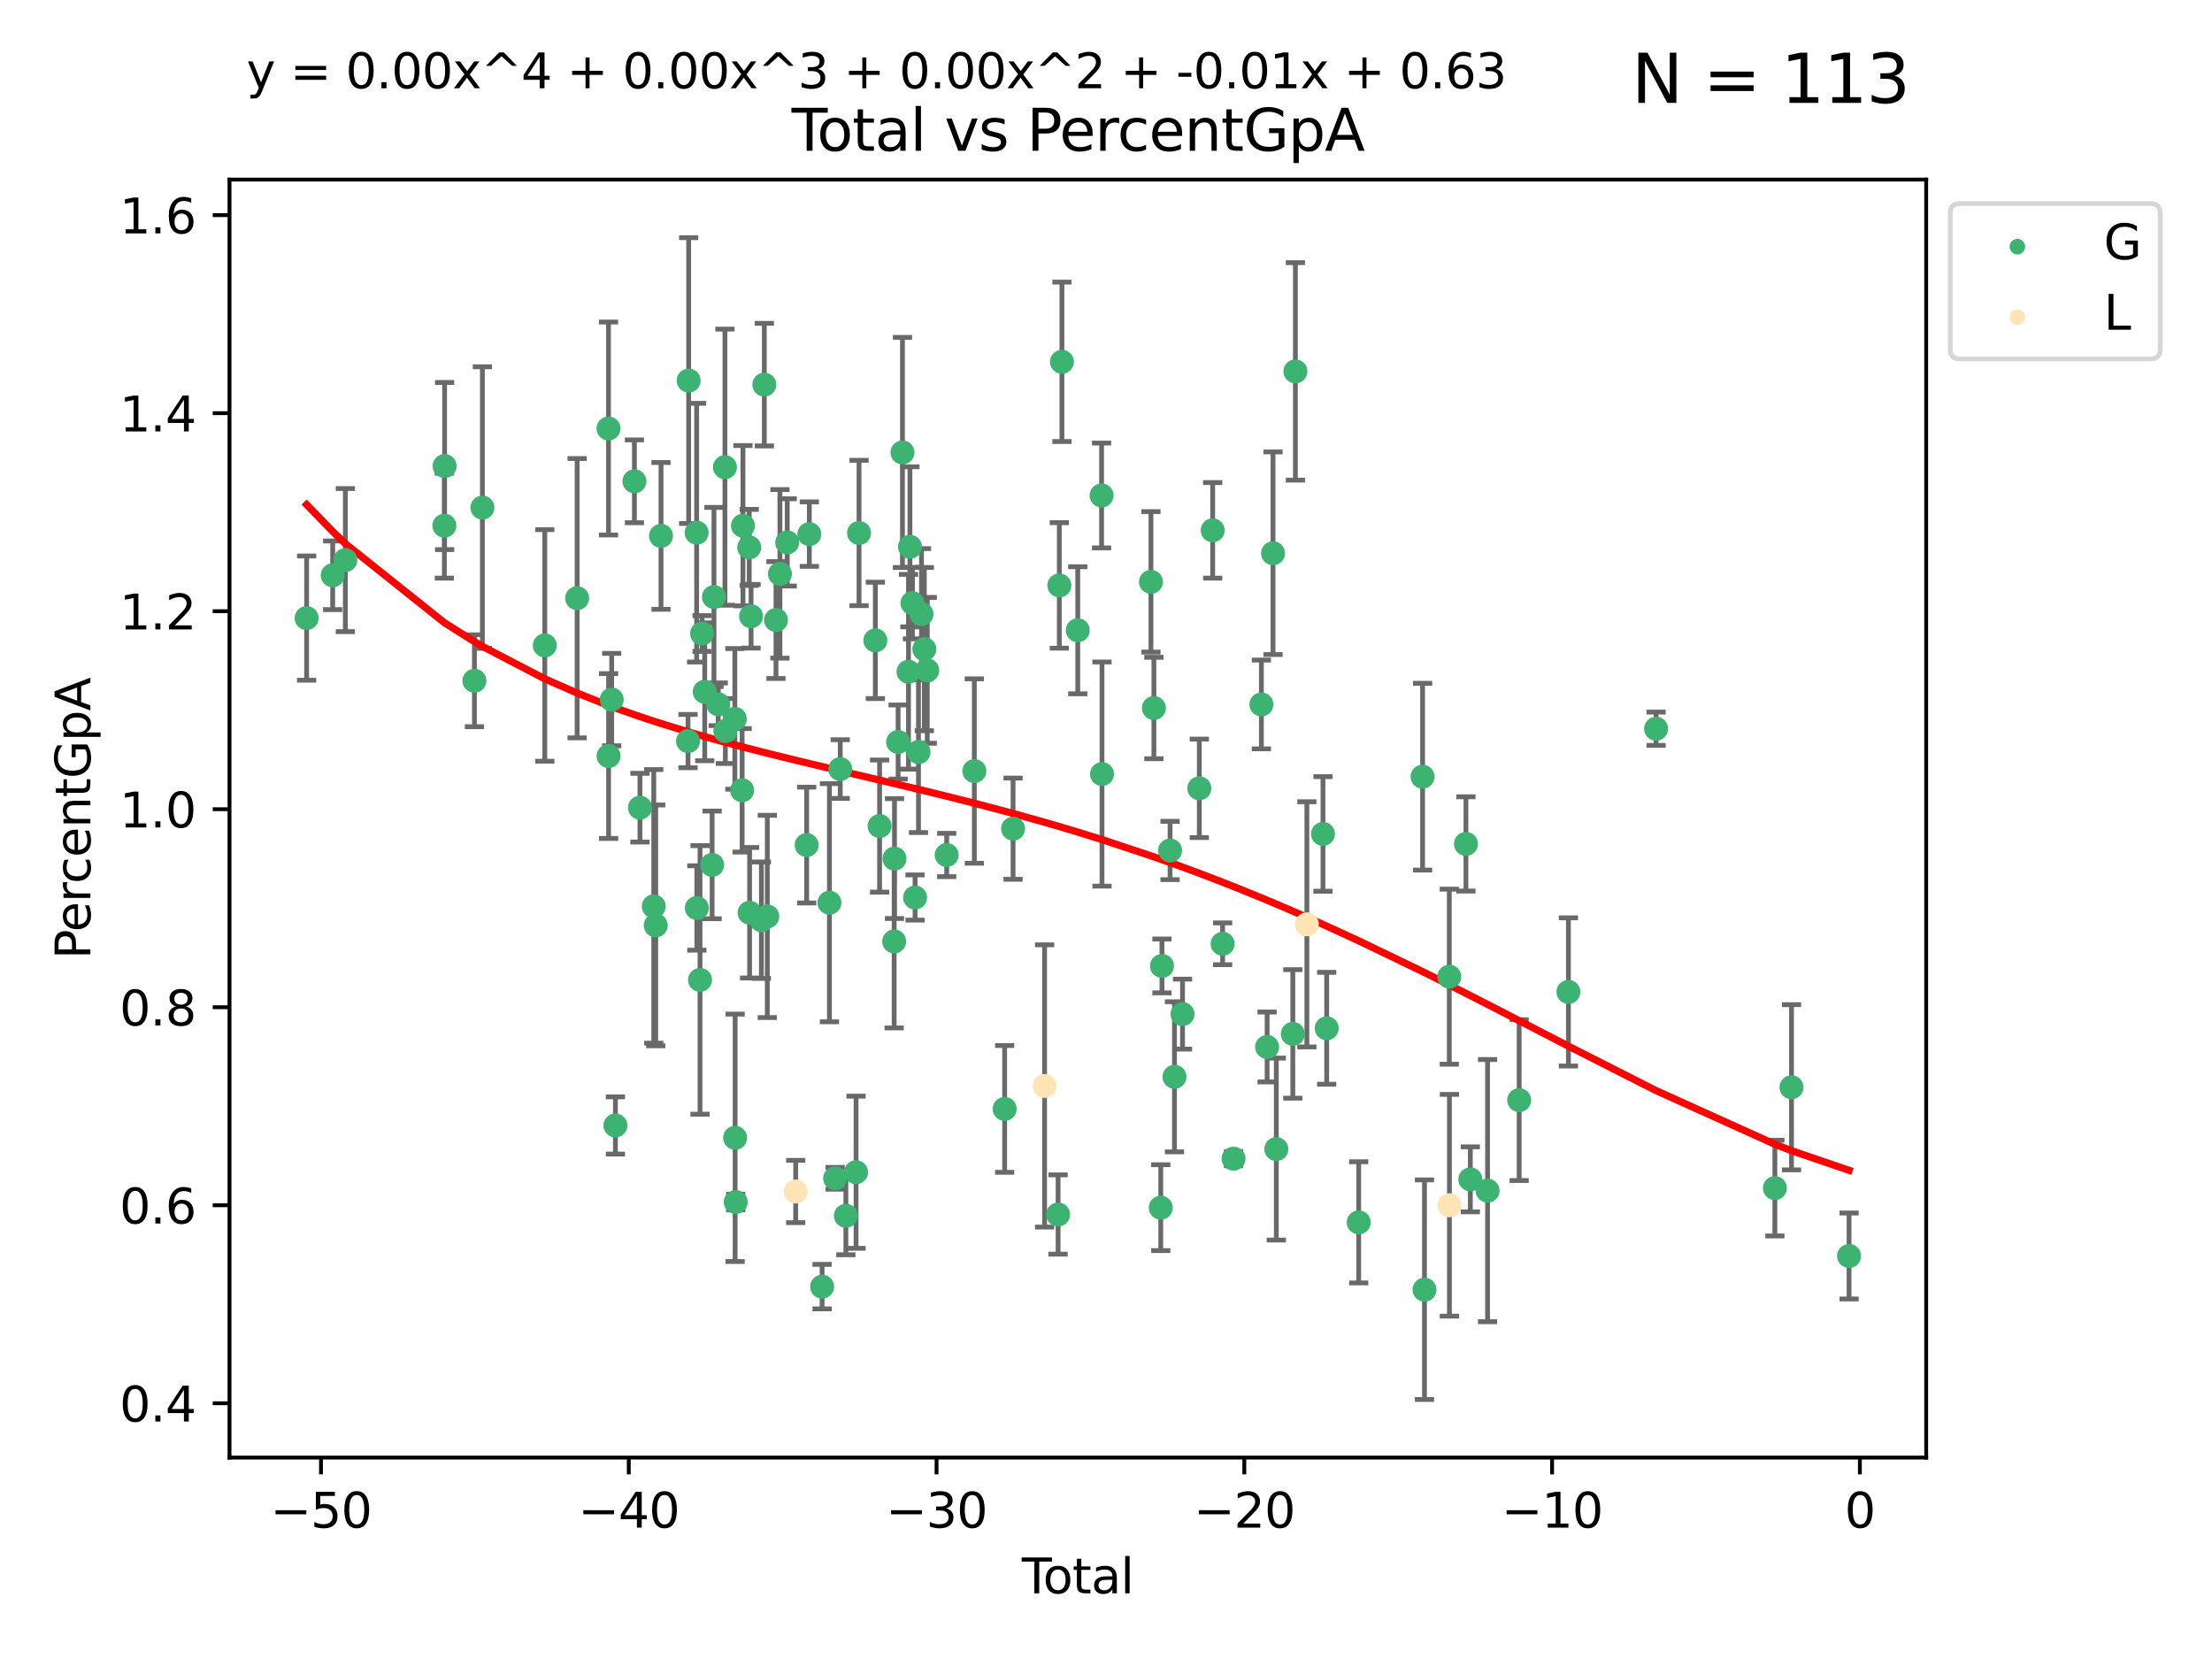<?xml version="1.0" encoding="utf-8" standalone="no"?>
<!DOCTYPE svg PUBLIC "-//W3C//DTD SVG 1.1//EN"
  "http://www.w3.org/Graphics/SVG/1.1/DTD/svg11.dtd">
<svg xmlns:xlink="http://www.w3.org/1999/xlink" width="460.8pt" height="345.6pt" viewBox="0 0 460.8 345.6" xmlns="http://www.w3.org/2000/svg" version="1.1">
 <defs>
  <style type="text/css">*{stroke-linejoin: round; stroke-linecap: butt}</style>
 </defs>
 <g id="figure_1">
  <g id="patch_1">
   <path d="M 0 345.6 
L 460.8 345.6 
L 460.8 0 
L 0 0 
z
" style="fill: #ffffff"/>
  </g>
  <g id="axes_1">
   <g id="patch_2">
    <path d="M 47.81 303.64 
L 401.26 303.64 
L 401.26 37.411 
L 47.81 37.411 
z
" style="fill: #ffffff"/>
   </g>
   <g id="PathCollection_1">
    <defs>
     <path id="mbd3e49a0ee" d="M 0 1.118 
C 0.297 1.118 0.581 1 0.791 0.791 
C 1 0.581 1.118 0.297 1.118 0 
C 1.118 -0.297 1 -0.581 0.791 -0.791 
C 0.581 -1 0.297 -1.118 0 -1.118 
C -0.297 -1.118 -0.581 -1 -0.791 -0.791 
C -1 -0.581 -1.118 -0.297 -1.118 0 
C -1.118 0.297 -1 0.581 -0.791 0.791 
C -0.581 1 -0.297 1.118 0 1.118 
z
" style="stroke: #3cb371"/>
    </defs>
    <g clip-path="url(#pa6f713c9c0)">
     <use xlink:href="#mbd3e49a0ee" x="63.876" y="128.759" style="fill: #3cb371; stroke: #3cb371"/>
     <use xlink:href="#mbd3e49a0ee" x="69.304" y="119.845" style="fill: #3cb371; stroke: #3cb371"/>
     <use xlink:href="#mbd3e49a0ee" x="71.942" y="116.678" style="fill: #3cb371; stroke: #3cb371"/>
     <use xlink:href="#mbd3e49a0ee" x="92.572" y="109.508" style="fill: #3cb371; stroke: #3cb371"/>
     <use xlink:href="#mbd3e49a0ee" x="92.622" y="97.085" style="fill: #3cb371; stroke: #3cb371"/>
     <use xlink:href="#mbd3e49a0ee" x="98.831" y="141.811" style="fill: #3cb371; stroke: #3cb371"/>
     <use xlink:href="#mbd3e49a0ee" x="100.491" y="105.735" style="fill: #3cb371; stroke: #3cb371"/>
     <use xlink:href="#mbd3e49a0ee" x="113.488" y="134.453" style="fill: #3cb371; stroke: #3cb371"/>
     <use xlink:href="#mbd3e49a0ee" x="120.227" y="124.61" style="fill: #3cb371; stroke: #3cb371"/>
     <use xlink:href="#mbd3e49a0ee" x="126.762" y="89.266" style="fill: #3cb371; stroke: #3cb371"/>
     <use xlink:href="#mbd3e49a0ee" x="126.78" y="157.493" style="fill: #3cb371; stroke: #3cb371"/>
     <use xlink:href="#mbd3e49a0ee" x="127.428" y="145.734" style="fill: #3cb371; stroke: #3cb371"/>
     <use xlink:href="#mbd3e49a0ee" x="128.202" y="234.455" style="fill: #3cb371; stroke: #3cb371"/>
     <use xlink:href="#mbd3e49a0ee" x="132.163" y="100.265" style="fill: #3cb371; stroke: #3cb371"/>
     <use xlink:href="#mbd3e49a0ee" x="133.312" y="168.255" style="fill: #3cb371; stroke: #3cb371"/>
     <use xlink:href="#mbd3e49a0ee" x="136.189" y="188.811" style="fill: #3cb371; stroke: #3cb371"/>
     <use xlink:href="#mbd3e49a0ee" x="136.602" y="192.776" style="fill: #3cb371; stroke: #3cb371"/>
     <use xlink:href="#mbd3e49a0ee" x="137.7" y="111.636" style="fill: #3cb371; stroke: #3cb371"/>
     <use xlink:href="#mbd3e49a0ee" x="143.327" y="154.384" style="fill: #3cb371; stroke: #3cb371"/>
     <use xlink:href="#mbd3e49a0ee" x="143.459" y="79.28" style="fill: #3cb371; stroke: #3cb371"/>
     <use xlink:href="#mbd3e49a0ee" x="145.122" y="110.964" style="fill: #3cb371; stroke: #3cb371"/>
     <use xlink:href="#mbd3e49a0ee" x="145.163" y="189.149" style="fill: #3cb371; stroke: #3cb371"/>
     <use xlink:href="#mbd3e49a0ee" x="145.828" y="204.134" style="fill: #3cb371; stroke: #3cb371"/>
     <use xlink:href="#mbd3e49a0ee" x="146.256" y="131.973" style="fill: #3cb371; stroke: #3cb371"/>
     <use xlink:href="#mbd3e49a0ee" x="146.806" y="144.113" style="fill: #3cb371; stroke: #3cb371"/>
     <use xlink:href="#mbd3e49a0ee" x="148.351" y="180.177" style="fill: #3cb371; stroke: #3cb371"/>
     <use xlink:href="#mbd3e49a0ee" x="148.731" y="124.363" style="fill: #3cb371; stroke: #3cb371"/>
     <use xlink:href="#mbd3e49a0ee" x="149.621" y="146.715" style="fill: #3cb371; stroke: #3cb371"/>
     <use xlink:href="#mbd3e49a0ee" x="151.017" y="97.321" style="fill: #3cb371; stroke: #3cb371"/>
     <use xlink:href="#mbd3e49a0ee" x="151.104" y="152.289" style="fill: #3cb371; stroke: #3cb371"/>
     <use xlink:href="#mbd3e49a0ee" x="153.081" y="149.756" style="fill: #3cb371; stroke: #3cb371"/>
     <use xlink:href="#mbd3e49a0ee" x="153.139" y="237.026" style="fill: #3cb371; stroke: #3cb371"/>
     <use xlink:href="#mbd3e49a0ee" x="153.265" y="250.403" style="fill: #3cb371; stroke: #3cb371"/>
     <use xlink:href="#mbd3e49a0ee" x="154.598" y="164.632" style="fill: #3cb371; stroke: #3cb371"/>
     <use xlink:href="#mbd3e49a0ee" x="154.775" y="109.516" style="fill: #3cb371; stroke: #3cb371"/>
     <use xlink:href="#mbd3e49a0ee" x="156.075" y="114.033" style="fill: #3cb371; stroke: #3cb371"/>
     <use xlink:href="#mbd3e49a0ee" x="156.154" y="190.141" style="fill: #3cb371; stroke: #3cb371"/>
     <use xlink:href="#mbd3e49a0ee" x="156.46" y="128.375" style="fill: #3cb371; stroke: #3cb371"/>
     <use xlink:href="#mbd3e49a0ee" x="158.611" y="191.697" style="fill: #3cb371; stroke: #3cb371"/>
     <use xlink:href="#mbd3e49a0ee" x="159.224" y="80.125" style="fill: #3cb371; stroke: #3cb371"/>
     <use xlink:href="#mbd3e49a0ee" x="159.845" y="190.911" style="fill: #3cb371; stroke: #3cb371"/>
     <use xlink:href="#mbd3e49a0ee" x="161.652" y="129.167" style="fill: #3cb371; stroke: #3cb371"/>
     <use xlink:href="#mbd3e49a0ee" x="162.474" y="119.545" style="fill: #3cb371; stroke: #3cb371"/>
     <use xlink:href="#mbd3e49a0ee" x="163.998" y="112.993" style="fill: #3cb371; stroke: #3cb371"/>
     <use xlink:href="#mbd3e49a0ee" x="168.046" y="176.04" style="fill: #3cb371; stroke: #3cb371"/>
     <use xlink:href="#mbd3e49a0ee" x="168.598" y="111.264" style="fill: #3cb371; stroke: #3cb371"/>
     <use xlink:href="#mbd3e49a0ee" x="171.261" y="268.03" style="fill: #3cb371; stroke: #3cb371"/>
     <use xlink:href="#mbd3e49a0ee" x="172.788" y="188.048" style="fill: #3cb371; stroke: #3cb371"/>
     <use xlink:href="#mbd3e49a0ee" x="173.972" y="245.456" style="fill: #3cb371; stroke: #3cb371"/>
     <use xlink:href="#mbd3e49a0ee" x="175.037" y="160.211" style="fill: #3cb371; stroke: #3cb371"/>
     <use xlink:href="#mbd3e49a0ee" x="176.21" y="253.271" style="fill: #3cb371; stroke: #3cb371"/>
     <use xlink:href="#mbd3e49a0ee" x="178.331" y="244.196" style="fill: #3cb371; stroke: #3cb371"/>
     <use xlink:href="#mbd3e49a0ee" x="178.952" y="111.028" style="fill: #3cb371; stroke: #3cb371"/>
     <use xlink:href="#mbd3e49a0ee" x="182.351" y="133.405" style="fill: #3cb371; stroke: #3cb371"/>
     <use xlink:href="#mbd3e49a0ee" x="183.234" y="172.083" style="fill: #3cb371; stroke: #3cb371"/>
     <use xlink:href="#mbd3e49a0ee" x="186.272" y="196.117" style="fill: #3cb371; stroke: #3cb371"/>
     <use xlink:href="#mbd3e49a0ee" x="186.338" y="178.858" style="fill: #3cb371; stroke: #3cb371"/>
     <use xlink:href="#mbd3e49a0ee" x="187.095" y="154.572" style="fill: #3cb371; stroke: #3cb371"/>
     <use xlink:href="#mbd3e49a0ee" x="187.999" y="94.25" style="fill: #3cb371; stroke: #3cb371"/>
     <use xlink:href="#mbd3e49a0ee" x="189.255" y="139.938" style="fill: #3cb371; stroke: #3cb371"/>
     <use xlink:href="#mbd3e49a0ee" x="189.557" y="113.913" style="fill: #3cb371; stroke: #3cb371"/>
     <use xlink:href="#mbd3e49a0ee" x="190.08" y="125.641" style="fill: #3cb371; stroke: #3cb371"/>
     <use xlink:href="#mbd3e49a0ee" x="190.627" y="186.967" style="fill: #3cb371; stroke: #3cb371"/>
     <use xlink:href="#mbd3e49a0ee" x="191.34" y="156.658" style="fill: #3cb371; stroke: #3cb371"/>
     <use xlink:href="#mbd3e49a0ee" x="191.965" y="127.926" style="fill: #3cb371; stroke: #3cb371"/>
     <use xlink:href="#mbd3e49a0ee" x="192.555" y="135.226" style="fill: #3cb371; stroke: #3cb371"/>
     <use xlink:href="#mbd3e49a0ee" x="193.164" y="139.646" style="fill: #3cb371; stroke: #3cb371"/>
     <use xlink:href="#mbd3e49a0ee" x="197.212" y="178.109" style="fill: #3cb371; stroke: #3cb371"/>
     <use xlink:href="#mbd3e49a0ee" x="202.973" y="160.622" style="fill: #3cb371; stroke: #3cb371"/>
     <use xlink:href="#mbd3e49a0ee" x="209.287" y="231.009" style="fill: #3cb371; stroke: #3cb371"/>
     <use xlink:href="#mbd3e49a0ee" x="211.041" y="172.626" style="fill: #3cb371; stroke: #3cb371"/>
     <use xlink:href="#mbd3e49a0ee" x="220.42" y="253.002" style="fill: #3cb371; stroke: #3cb371"/>
     <use xlink:href="#mbd3e49a0ee" x="220.675" y="121.954" style="fill: #3cb371; stroke: #3cb371"/>
     <use xlink:href="#mbd3e49a0ee" x="221.221" y="75.372" style="fill: #3cb371; stroke: #3cb371"/>
     <use xlink:href="#mbd3e49a0ee" x="224.52" y="131.297" style="fill: #3cb371; stroke: #3cb371"/>
     <use xlink:href="#mbd3e49a0ee" x="229.482" y="103.215" style="fill: #3cb371; stroke: #3cb371"/>
     <use xlink:href="#mbd3e49a0ee" x="229.567" y="161.249" style="fill: #3cb371; stroke: #3cb371"/>
     <use xlink:href="#mbd3e49a0ee" x="239.764" y="121.212" style="fill: #3cb371; stroke: #3cb371"/>
     <use xlink:href="#mbd3e49a0ee" x="240.377" y="147.49" style="fill: #3cb371; stroke: #3cb371"/>
     <use xlink:href="#mbd3e49a0ee" x="241.809" y="251.581" style="fill: #3cb371; stroke: #3cb371"/>
     <use xlink:href="#mbd3e49a0ee" x="242.059" y="201.223" style="fill: #3cb371; stroke: #3cb371"/>
     <use xlink:href="#mbd3e49a0ee" x="243.747" y="177.173" style="fill: #3cb371; stroke: #3cb371"/>
     <use xlink:href="#mbd3e49a0ee" x="244.668" y="224.318" style="fill: #3cb371; stroke: #3cb371"/>
     <use xlink:href="#mbd3e49a0ee" x="246.341" y="211.258" style="fill: #3cb371; stroke: #3cb371"/>
     <use xlink:href="#mbd3e49a0ee" x="249.839" y="164.219" style="fill: #3cb371; stroke: #3cb371"/>
     <use xlink:href="#mbd3e49a0ee" x="252.625" y="110.477" style="fill: #3cb371; stroke: #3cb371"/>
     <use xlink:href="#mbd3e49a0ee" x="254.695" y="196.61" style="fill: #3cb371; stroke: #3cb371"/>
     <use xlink:href="#mbd3e49a0ee" x="256.973" y="241.371" style="fill: #3cb371; stroke: #3cb371"/>
     <use xlink:href="#mbd3e49a0ee" x="262.771" y="146.753" style="fill: #3cb371; stroke: #3cb371"/>
     <use xlink:href="#mbd3e49a0ee" x="263.963" y="218.104" style="fill: #3cb371; stroke: #3cb371"/>
     <use xlink:href="#mbd3e49a0ee" x="265.193" y="115.249" style="fill: #3cb371; stroke: #3cb371"/>
     <use xlink:href="#mbd3e49a0ee" x="265.878" y="239.371" style="fill: #3cb371; stroke: #3cb371"/>
     <use xlink:href="#mbd3e49a0ee" x="269.318" y="215.383" style="fill: #3cb371; stroke: #3cb371"/>
     <use xlink:href="#mbd3e49a0ee" x="269.854" y="77.368" style="fill: #3cb371; stroke: #3cb371"/>
     <use xlink:href="#mbd3e49a0ee" x="275.602" y="173.723" style="fill: #3cb371; stroke: #3cb371"/>
     <use xlink:href="#mbd3e49a0ee" x="276.373" y="214.211" style="fill: #3cb371; stroke: #3cb371"/>
     <use xlink:href="#mbd3e49a0ee" x="283.042" y="254.637" style="fill: #3cb371; stroke: #3cb371"/>
     <use xlink:href="#mbd3e49a0ee" x="296.35" y="161.802" style="fill: #3cb371; stroke: #3cb371"/>
     <use xlink:href="#mbd3e49a0ee" x="296.746" y="268.665" style="fill: #3cb371; stroke: #3cb371"/>
     <use xlink:href="#mbd3e49a0ee" x="301.914" y="203.46" style="fill: #3cb371; stroke: #3cb371"/>
     <use xlink:href="#mbd3e49a0ee" x="305.382" y="175.804" style="fill: #3cb371; stroke: #3cb371"/>
     <use xlink:href="#mbd3e49a0ee" x="306.297" y="245.682" style="fill: #3cb371; stroke: #3cb371"/>
     <use xlink:href="#mbd3e49a0ee" x="309.889" y="248.027" style="fill: #3cb371; stroke: #3cb371"/>
     <use xlink:href="#mbd3e49a0ee" x="316.471" y="229.176" style="fill: #3cb371; stroke: #3cb371"/>
     <use xlink:href="#mbd3e49a0ee" x="326.731" y="206.635" style="fill: #3cb371; stroke: #3cb371"/>
     <use xlink:href="#mbd3e49a0ee" x="344.993" y="151.81" style="fill: #3cb371; stroke: #3cb371"/>
     <use xlink:href="#mbd3e49a0ee" x="369.741" y="247.501" style="fill: #3cb371; stroke: #3cb371"/>
     <use xlink:href="#mbd3e49a0ee" x="373.201" y="226.497" style="fill: #3cb371; stroke: #3cb371"/>
     <use xlink:href="#mbd3e49a0ee" x="385.194" y="261.643" style="fill: #3cb371; stroke: #3cb371"/>
    </g>
   </g>
   <g id="PathCollection_2">
    <defs>
     <path id="m35bb8dee50" d="M 0 1.118 
C 0.297 1.118 0.581 1 0.791 0.791 
C 1 0.581 1.118 0.297 1.118 0 
C 1.118 -0.297 1 -0.581 0.791 -0.791 
C 0.581 -1 0.297 -1.118 0 -1.118 
C -0.297 -1.118 -0.581 -1 -0.791 -0.791 
C -1 -0.581 -1.118 -0.297 -1.118 0 
C -1.118 0.297 -1 0.581 -0.791 0.791 
C -0.581 1 -0.297 1.118 0 1.118 
z
" style="stroke: #ffe4b5"/>
    </defs>
    <g clip-path="url(#pa6f713c9c0)">
     <use xlink:href="#m35bb8dee50" x="165.759" y="248.211" style="fill: #ffe4b5; stroke: #ffe4b5"/>
     <use xlink:href="#m35bb8dee50" x="217.608" y="226.225" style="fill: #ffe4b5; stroke: #ffe4b5"/>
     <use xlink:href="#m35bb8dee50" x="272.246" y="192.559" style="fill: #ffe4b5; stroke: #ffe4b5"/>
     <use xlink:href="#m35bb8dee50" x="301.942" y="251.08" style="fill: #ffe4b5; stroke: #ffe4b5"/>
    </g>
   </g>
   <g id="matplotlib.axis_1">
    <g id="xtick_1">
     <g id="line2d_1">
      <defs>
       <path id="m7a49e2a664" d="M 0 0 
L 0 3.5 
" style="stroke: #000000; stroke-width: 0.8"/>
      </defs>
      <g>
       <use xlink:href="#m7a49e2a664" x="66.869" y="303.64" style="stroke: #000000; stroke-width: 0.8"/>
      </g>
     </g>
     <g id="text_1">
      <!-- −50 -->
      <g transform="translate(56.317 318.238)scale(0.1 -0.1)">
       <defs>
        <path id="DejaVuSans-2212" d="M 678 2272 
L 4684 2272 
L 4684 1741 
L 678 1741 
L 678 2272 
z
" transform="scale(0.016)"/>
        <path id="DejaVuSans-35" d="M 691 4666 
L 3169 4666 
L 3169 4134 
L 1269 4134 
L 1269 2991 
Q 1406 3038 1543 3061 
Q 1681 3084 1819 3084 
Q 2600 3084 3056 2656 
Q 3513 2228 3513 1497 
Q 3513 744 3044 326 
Q 2575 -91 1722 -91 
Q 1428 -91 1123 -41 
Q 819 9 494 109 
L 494 744 
Q 775 591 1075 516 
Q 1375 441 1709 441 
Q 2250 441 2565 725 
Q 2881 1009 2881 1497 
Q 2881 1984 2565 2268 
Q 2250 2553 1709 2553 
Q 1456 2553 1204 2497 
Q 953 2441 691 2322 
L 691 4666 
z
" transform="scale(0.016)"/>
        <path id="DejaVuSans-30" d="M 2034 4250 
Q 1547 4250 1301 3770 
Q 1056 3291 1056 2328 
Q 1056 1369 1301 889 
Q 1547 409 2034 409 
Q 2525 409 2770 889 
Q 3016 1369 3016 2328 
Q 3016 3291 2770 3770 
Q 2525 4250 2034 4250 
z
M 2034 4750 
Q 2819 4750 3233 4129 
Q 3647 3509 3647 2328 
Q 3647 1150 3233 529 
Q 2819 -91 2034 -91 
Q 1250 -91 836 529 
Q 422 1150 422 2328 
Q 422 3509 836 4129 
Q 1250 4750 2034 4750 
z
" transform="scale(0.016)"/>
       </defs>
       <use xlink:href="#DejaVuSans-2212"/>
       <use xlink:href="#DejaVuSans-35" x="83.789"/>
       <use xlink:href="#DejaVuSans-30" x="147.412"/>
      </g>
     </g>
    </g>
    <g id="xtick_2">
     <g id="line2d_2">
      <g>
       <use xlink:href="#m7a49e2a664" x="130.984" y="303.64" style="stroke: #000000; stroke-width: 0.8"/>
      </g>
     </g>
     <g id="text_2">
      <!-- −40 -->
      <g transform="translate(120.432 318.238)scale(0.1 -0.1)">
       <defs>
        <path id="DejaVuSans-34" d="M 2419 4116 
L 825 1625 
L 2419 1625 
L 2419 4116 
z
M 2253 4666 
L 3047 4666 
L 3047 1625 
L 3713 1625 
L 3713 1100 
L 3047 1100 
L 3047 0 
L 2419 0 
L 2419 1100 
L 313 1100 
L 313 1709 
L 2253 4666 
z
" transform="scale(0.016)"/>
       </defs>
       <use xlink:href="#DejaVuSans-2212"/>
       <use xlink:href="#DejaVuSans-34" x="83.789"/>
       <use xlink:href="#DejaVuSans-30" x="147.412"/>
      </g>
     </g>
    </g>
    <g id="xtick_3">
     <g id="line2d_3">
      <g>
       <use xlink:href="#m7a49e2a664" x="195.099" y="303.64" style="stroke: #000000; stroke-width: 0.8"/>
      </g>
     </g>
     <g id="text_3">
      <!-- −30 -->
      <g transform="translate(184.547 318.238)scale(0.1 -0.1)">
       <defs>
        <path id="DejaVuSans-33" d="M 2597 2516 
Q 3050 2419 3304 2112 
Q 3559 1806 3559 1356 
Q 3559 666 3084 287 
Q 2609 -91 1734 -91 
Q 1441 -91 1130 -33 
Q 819 25 488 141 
L 488 750 
Q 750 597 1062 519 
Q 1375 441 1716 441 
Q 2309 441 2620 675 
Q 2931 909 2931 1356 
Q 2931 1769 2642 2001 
Q 2353 2234 1838 2234 
L 1294 2234 
L 1294 2753 
L 1863 2753 
Q 2328 2753 2575 2939 
Q 2822 3125 2822 3475 
Q 2822 3834 2567 4026 
Q 2313 4219 1838 4219 
Q 1578 4219 1281 4162 
Q 984 4106 628 3988 
L 628 4550 
Q 988 4650 1302 4700 
Q 1616 4750 1894 4750 
Q 2613 4750 3031 4423 
Q 3450 4097 3450 3541 
Q 3450 3153 3228 2886 
Q 3006 2619 2597 2516 
z
" transform="scale(0.016)"/>
       </defs>
       <use xlink:href="#DejaVuSans-2212"/>
       <use xlink:href="#DejaVuSans-33" x="83.789"/>
       <use xlink:href="#DejaVuSans-30" x="147.412"/>
      </g>
     </g>
    </g>
    <g id="xtick_4">
     <g id="line2d_4">
      <g>
       <use xlink:href="#m7a49e2a664" x="259.214" y="303.64" style="stroke: #000000; stroke-width: 0.8"/>
      </g>
     </g>
     <g id="text_4">
      <!-- −20 -->
      <g transform="translate(248.662 318.238)scale(0.1 -0.1)">
       <defs>
        <path id="DejaVuSans-32" d="M 1228 531 
L 3431 531 
L 3431 0 
L 469 0 
L 469 531 
Q 828 903 1448 1529 
Q 2069 2156 2228 2338 
Q 2531 2678 2651 2914 
Q 2772 3150 2772 3378 
Q 2772 3750 2511 3984 
Q 2250 4219 1831 4219 
Q 1534 4219 1204 4116 
Q 875 4013 500 3803 
L 500 4441 
Q 881 4594 1212 4672 
Q 1544 4750 1819 4750 
Q 2544 4750 2975 4387 
Q 3406 4025 3406 3419 
Q 3406 3131 3298 2873 
Q 3191 2616 2906 2266 
Q 2828 2175 2409 1742 
Q 1991 1309 1228 531 
z
" transform="scale(0.016)"/>
       </defs>
       <use xlink:href="#DejaVuSans-2212"/>
       <use xlink:href="#DejaVuSans-32" x="83.789"/>
       <use xlink:href="#DejaVuSans-30" x="147.412"/>
      </g>
     </g>
    </g>
    <g id="xtick_5">
     <g id="line2d_5">
      <g>
       <use xlink:href="#m7a49e2a664" x="323.329" y="303.64" style="stroke: #000000; stroke-width: 0.8"/>
      </g>
     </g>
     <g id="text_5">
      <!-- −10 -->
      <g transform="translate(312.777 318.238)scale(0.1 -0.1)">
       <defs>
        <path id="DejaVuSans-31" d="M 794 531 
L 1825 531 
L 1825 4091 
L 703 3866 
L 703 4441 
L 1819 4666 
L 2450 4666 
L 2450 531 
L 3481 531 
L 3481 0 
L 794 0 
L 794 531 
z
" transform="scale(0.016)"/>
       </defs>
       <use xlink:href="#DejaVuSans-2212"/>
       <use xlink:href="#DejaVuSans-31" x="83.789"/>
       <use xlink:href="#DejaVuSans-30" x="147.412"/>
      </g>
     </g>
    </g>
    <g id="xtick_6">
     <g id="line2d_6">
      <g>
       <use xlink:href="#m7a49e2a664" x="387.444" y="303.64" style="stroke: #000000; stroke-width: 0.8"/>
      </g>
     </g>
     <g id="text_6">
      <!-- 0 -->
      <g transform="translate(384.263 318.238)scale(0.1 -0.1)">
       <use xlink:href="#DejaVuSans-30"/>
      </g>
     </g>
    </g>
    <g id="text_7">
     <!-- Total -->
     <g transform="translate(212.858 331.917)scale(0.1 -0.1)">
      <defs>
       <path id="DejaVuSans-54" d="M -19 4666 
L 3928 4666 
L 3928 4134 
L 2272 4134 
L 2272 0 
L 1638 0 
L 1638 4134 
L -19 4134 
L -19 4666 
z
" transform="scale(0.016)"/>
       <path id="DejaVuSans-6f" d="M 1959 3097 
Q 1497 3097 1228 2736 
Q 959 2375 959 1747 
Q 959 1119 1226 758 
Q 1494 397 1959 397 
Q 2419 397 2687 759 
Q 2956 1122 2956 1747 
Q 2956 2369 2687 2733 
Q 2419 3097 1959 3097 
z
M 1959 3584 
Q 2709 3584 3137 3096 
Q 3566 2609 3566 1747 
Q 3566 888 3137 398 
Q 2709 -91 1959 -91 
Q 1206 -91 779 398 
Q 353 888 353 1747 
Q 353 2609 779 3096 
Q 1206 3584 1959 3584 
z
" transform="scale(0.016)"/>
       <path id="DejaVuSans-74" d="M 1172 4494 
L 1172 3500 
L 2356 3500 
L 2356 3053 
L 1172 3053 
L 1172 1153 
Q 1172 725 1289 603 
Q 1406 481 1766 481 
L 2356 481 
L 2356 0 
L 1766 0 
Q 1100 0 847 248 
Q 594 497 594 1153 
L 594 3053 
L 172 3053 
L 172 3500 
L 594 3500 
L 594 4494 
L 1172 4494 
z
" transform="scale(0.016)"/>
       <path id="DejaVuSans-61" d="M 2194 1759 
Q 1497 1759 1228 1600 
Q 959 1441 959 1056 
Q 959 750 1161 570 
Q 1363 391 1709 391 
Q 2188 391 2477 730 
Q 2766 1069 2766 1631 
L 2766 1759 
L 2194 1759 
z
M 3341 1997 
L 3341 0 
L 2766 0 
L 2766 531 
Q 2569 213 2275 61 
Q 1981 -91 1556 -91 
Q 1019 -91 701 211 
Q 384 513 384 1019 
Q 384 1609 779 1909 
Q 1175 2209 1959 2209 
L 2766 2209 
L 2766 2266 
Q 2766 2663 2505 2880 
Q 2244 3097 1772 3097 
Q 1472 3097 1187 3025 
Q 903 2953 641 2809 
L 641 3341 
Q 956 3463 1253 3523 
Q 1550 3584 1831 3584 
Q 2591 3584 2966 3190 
Q 3341 2797 3341 1997 
z
" transform="scale(0.016)"/>
       <path id="DejaVuSans-6c" d="M 603 4863 
L 1178 4863 
L 1178 0 
L 603 0 
L 603 4863 
z
" transform="scale(0.016)"/>
      </defs>
      <use xlink:href="#DejaVuSans-54"/>
      <use xlink:href="#DejaVuSans-6f" x="44.084"/>
      <use xlink:href="#DejaVuSans-74" x="105.266"/>
      <use xlink:href="#DejaVuSans-61" x="144.475"/>
      <use xlink:href="#DejaVuSans-6c" x="205.754"/>
     </g>
    </g>
   </g>
   <g id="matplotlib.axis_2">
    <g id="ytick_1">
     <g id="line2d_7">
      <defs>
       <path id="m8c6a1c5e8f" d="M 0 0 
L -3.5 0 
" style="stroke: #000000; stroke-width: 0.8"/>
      </defs>
      <g>
       <use xlink:href="#m8c6a1c5e8f" x="47.81" y="292.329" style="stroke: #000000; stroke-width: 0.8"/>
      </g>
     </g>
     <g id="text_8">
      <!-- 0.4 -->
      <g transform="translate(24.907 296.129)scale(0.1 -0.1)">
       <defs>
        <path id="DejaVuSans-2e" d="M 684 794 
L 1344 794 
L 1344 0 
L 684 0 
L 684 794 
z
" transform="scale(0.016)"/>
       </defs>
       <use xlink:href="#DejaVuSans-30"/>
       <use xlink:href="#DejaVuSans-2e" x="63.623"/>
       <use xlink:href="#DejaVuSans-34" x="95.41"/>
      </g>
     </g>
    </g>
    <g id="ytick_2">
     <g id="line2d_8">
      <g>
       <use xlink:href="#m8c6a1c5e8f" x="47.81" y="251.078" style="stroke: #000000; stroke-width: 0.8"/>
      </g>
     </g>
     <g id="text_9">
      <!-- 0.6 -->
      <g transform="translate(24.907 254.877)scale(0.1 -0.1)">
       <defs>
        <path id="DejaVuSans-36" d="M 2113 2584 
Q 1688 2584 1439 2293 
Q 1191 2003 1191 1497 
Q 1191 994 1439 701 
Q 1688 409 2113 409 
Q 2538 409 2786 701 
Q 3034 994 3034 1497 
Q 3034 2003 2786 2293 
Q 2538 2584 2113 2584 
z
M 3366 4563 
L 3366 3988 
Q 3128 4100 2886 4159 
Q 2644 4219 2406 4219 
Q 1781 4219 1451 3797 
Q 1122 3375 1075 2522 
Q 1259 2794 1537 2939 
Q 1816 3084 2150 3084 
Q 2853 3084 3261 2657 
Q 3669 2231 3669 1497 
Q 3669 778 3244 343 
Q 2819 -91 2113 -91 
Q 1303 -91 875 529 
Q 447 1150 447 2328 
Q 447 3434 972 4092 
Q 1497 4750 2381 4750 
Q 2619 4750 2861 4703 
Q 3103 4656 3366 4563 
z
" transform="scale(0.016)"/>
       </defs>
       <use xlink:href="#DejaVuSans-30"/>
       <use xlink:href="#DejaVuSans-2e" x="63.623"/>
       <use xlink:href="#DejaVuSans-36" x="95.41"/>
      </g>
     </g>
    </g>
    <g id="ytick_3">
     <g id="line2d_9">
      <g>
       <use xlink:href="#m8c6a1c5e8f" x="47.81" y="209.826" style="stroke: #000000; stroke-width: 0.8"/>
      </g>
     </g>
     <g id="text_10">
      <!-- 0.8 -->
      <g transform="translate(24.907 213.625)scale(0.1 -0.1)">
       <defs>
        <path id="DejaVuSans-38" d="M 2034 2216 
Q 1584 2216 1326 1975 
Q 1069 1734 1069 1313 
Q 1069 891 1326 650 
Q 1584 409 2034 409 
Q 2484 409 2743 651 
Q 3003 894 3003 1313 
Q 3003 1734 2745 1975 
Q 2488 2216 2034 2216 
z
M 1403 2484 
Q 997 2584 770 2862 
Q 544 3141 544 3541 
Q 544 4100 942 4425 
Q 1341 4750 2034 4750 
Q 2731 4750 3128 4425 
Q 3525 4100 3525 3541 
Q 3525 3141 3298 2862 
Q 3072 2584 2669 2484 
Q 3125 2378 3379 2068 
Q 3634 1759 3634 1313 
Q 3634 634 3220 271 
Q 2806 -91 2034 -91 
Q 1263 -91 848 271 
Q 434 634 434 1313 
Q 434 1759 690 2068 
Q 947 2378 1403 2484 
z
M 1172 3481 
Q 1172 3119 1398 2916 
Q 1625 2713 2034 2713 
Q 2441 2713 2670 2916 
Q 2900 3119 2900 3481 
Q 2900 3844 2670 4047 
Q 2441 4250 2034 4250 
Q 1625 4250 1398 4047 
Q 1172 3844 1172 3481 
z
" transform="scale(0.016)"/>
       </defs>
       <use xlink:href="#DejaVuSans-30"/>
       <use xlink:href="#DejaVuSans-2e" x="63.623"/>
       <use xlink:href="#DejaVuSans-38" x="95.41"/>
      </g>
     </g>
    </g>
    <g id="ytick_4">
     <g id="line2d_10">
      <g>
       <use xlink:href="#m8c6a1c5e8f" x="47.81" y="168.574" style="stroke: #000000; stroke-width: 0.8"/>
      </g>
     </g>
     <g id="text_11">
      <!-- 1.0 -->
      <g transform="translate(24.907 172.373)scale(0.1 -0.1)">
       <use xlink:href="#DejaVuSans-31"/>
       <use xlink:href="#DejaVuSans-2e" x="63.623"/>
       <use xlink:href="#DejaVuSans-30" x="95.41"/>
      </g>
     </g>
    </g>
    <g id="ytick_5">
     <g id="line2d_11">
      <g>
       <use xlink:href="#m8c6a1c5e8f" x="47.81" y="127.323" style="stroke: #000000; stroke-width: 0.8"/>
      </g>
     </g>
     <g id="text_12">
      <!-- 1.2 -->
      <g transform="translate(24.907 131.122)scale(0.1 -0.1)">
       <use xlink:href="#DejaVuSans-31"/>
       <use xlink:href="#DejaVuSans-2e" x="63.623"/>
       <use xlink:href="#DejaVuSans-32" x="95.41"/>
      </g>
     </g>
    </g>
    <g id="ytick_6">
     <g id="line2d_12">
      <g>
       <use xlink:href="#m8c6a1c5e8f" x="47.81" y="86.071" style="stroke: #000000; stroke-width: 0.8"/>
      </g>
     </g>
     <g id="text_13">
      <!-- 1.4 -->
      <g transform="translate(24.907 89.87)scale(0.1 -0.1)">
       <use xlink:href="#DejaVuSans-31"/>
       <use xlink:href="#DejaVuSans-2e" x="63.623"/>
       <use xlink:href="#DejaVuSans-34" x="95.41"/>
      </g>
     </g>
    </g>
    <g id="ytick_7">
     <g id="line2d_13">
      <g>
       <use xlink:href="#m8c6a1c5e8f" x="47.81" y="44.819" style="stroke: #000000; stroke-width: 0.8"/>
      </g>
     </g>
     <g id="text_14">
      <!-- 1.6 -->
      <g transform="translate(24.907 48.618)scale(0.1 -0.1)">
       <use xlink:href="#DejaVuSans-31"/>
       <use xlink:href="#DejaVuSans-2e" x="63.623"/>
       <use xlink:href="#DejaVuSans-36" x="95.41"/>
      </g>
     </g>
    </g>
    <g id="text_15">
     <!-- PercentGpA -->
     <g transform="translate(18.827 199.802)rotate(-90)scale(0.1 -0.1)">
      <defs>
       <path id="DejaVuSans-50" d="M 1259 4147 
L 1259 2394 
L 2053 2394 
Q 2494 2394 2734 2622 
Q 2975 2850 2975 3272 
Q 2975 3691 2734 3919 
Q 2494 4147 2053 4147 
L 1259 4147 
z
M 628 4666 
L 2053 4666 
Q 2838 4666 3239 4311 
Q 3641 3956 3641 3272 
Q 3641 2581 3239 2228 
Q 2838 1875 2053 1875 
L 1259 1875 
L 1259 0 
L 628 0 
L 628 4666 
z
" transform="scale(0.016)"/>
       <path id="DejaVuSans-65" d="M 3597 1894 
L 3597 1613 
L 953 1613 
Q 991 1019 1311 708 
Q 1631 397 2203 397 
Q 2534 397 2845 478 
Q 3156 559 3463 722 
L 3463 178 
Q 3153 47 2828 -22 
Q 2503 -91 2169 -91 
Q 1331 -91 842 396 
Q 353 884 353 1716 
Q 353 2575 817 3079 
Q 1281 3584 2069 3584 
Q 2775 3584 3186 3129 
Q 3597 2675 3597 1894 
z
M 3022 2063 
Q 3016 2534 2758 2815 
Q 2500 3097 2075 3097 
Q 1594 3097 1305 2825 
Q 1016 2553 972 2059 
L 3022 2063 
z
" transform="scale(0.016)"/>
       <path id="DejaVuSans-72" d="M 2631 2963 
Q 2534 3019 2420 3045 
Q 2306 3072 2169 3072 
Q 1681 3072 1420 2755 
Q 1159 2438 1159 1844 
L 1159 0 
L 581 0 
L 581 3500 
L 1159 3500 
L 1159 2956 
Q 1341 3275 1631 3429 
Q 1922 3584 2338 3584 
Q 2397 3584 2469 3576 
Q 2541 3569 2628 3553 
L 2631 2963 
z
" transform="scale(0.016)"/>
       <path id="DejaVuSans-63" d="M 3122 3366 
L 3122 2828 
Q 2878 2963 2633 3030 
Q 2388 3097 2138 3097 
Q 1578 3097 1268 2742 
Q 959 2388 959 1747 
Q 959 1106 1268 751 
Q 1578 397 2138 397 
Q 2388 397 2633 464 
Q 2878 531 3122 666 
L 3122 134 
Q 2881 22 2623 -34 
Q 2366 -91 2075 -91 
Q 1284 -91 818 406 
Q 353 903 353 1747 
Q 353 2603 823 3093 
Q 1294 3584 2113 3584 
Q 2378 3584 2631 3529 
Q 2884 3475 3122 3366 
z
" transform="scale(0.016)"/>
       <path id="DejaVuSans-6e" d="M 3513 2113 
L 3513 0 
L 2938 0 
L 2938 2094 
Q 2938 2591 2744 2837 
Q 2550 3084 2163 3084 
Q 1697 3084 1428 2787 
Q 1159 2491 1159 1978 
L 1159 0 
L 581 0 
L 581 3500 
L 1159 3500 
L 1159 2956 
Q 1366 3272 1645 3428 
Q 1925 3584 2291 3584 
Q 2894 3584 3203 3211 
Q 3513 2838 3513 2113 
z
" transform="scale(0.016)"/>
       <path id="DejaVuSans-47" d="M 3809 666 
L 3809 1919 
L 2778 1919 
L 2778 2438 
L 4434 2438 
L 4434 434 
Q 4069 175 3628 42 
Q 3188 -91 2688 -91 
Q 1594 -91 976 548 
Q 359 1188 359 2328 
Q 359 3472 976 4111 
Q 1594 4750 2688 4750 
Q 3144 4750 3555 4637 
Q 3966 4525 4313 4306 
L 4313 3634 
Q 3963 3931 3569 4081 
Q 3175 4231 2741 4231 
Q 1884 4231 1454 3753 
Q 1025 3275 1025 2328 
Q 1025 1384 1454 906 
Q 1884 428 2741 428 
Q 3075 428 3337 486 
Q 3600 544 3809 666 
z
" transform="scale(0.016)"/>
       <path id="DejaVuSans-70" d="M 1159 525 
L 1159 -1331 
L 581 -1331 
L 581 3500 
L 1159 3500 
L 1159 2969 
Q 1341 3281 1617 3432 
Q 1894 3584 2278 3584 
Q 2916 3584 3314 3078 
Q 3713 2572 3713 1747 
Q 3713 922 3314 415 
Q 2916 -91 2278 -91 
Q 1894 -91 1617 61 
Q 1341 213 1159 525 
z
M 3116 1747 
Q 3116 2381 2855 2742 
Q 2594 3103 2138 3103 
Q 1681 3103 1420 2742 
Q 1159 2381 1159 1747 
Q 1159 1113 1420 752 
Q 1681 391 2138 391 
Q 2594 391 2855 752 
Q 3116 1113 3116 1747 
z
" transform="scale(0.016)"/>
       <path id="DejaVuSans-41" d="M 2188 4044 
L 1331 1722 
L 3047 1722 
L 2188 4044 
z
M 1831 4666 
L 2547 4666 
L 4325 0 
L 3669 0 
L 3244 1197 
L 1141 1197 
L 716 0 
L 50 0 
L 1831 4666 
z
" transform="scale(0.016)"/>
      </defs>
      <use xlink:href="#DejaVuSans-50"/>
      <use xlink:href="#DejaVuSans-65" x="56.678"/>
      <use xlink:href="#DejaVuSans-72" x="118.201"/>
      <use xlink:href="#DejaVuSans-63" x="157.064"/>
      <use xlink:href="#DejaVuSans-65" x="212.045"/>
      <use xlink:href="#DejaVuSans-6e" x="273.568"/>
      <use xlink:href="#DejaVuSans-74" x="336.947"/>
      <use xlink:href="#DejaVuSans-47" x="376.156"/>
      <use xlink:href="#DejaVuSans-70" x="453.646"/>
      <use xlink:href="#DejaVuSans-41" x="517.123"/>
     </g>
    </g>
   </g>
   <g id="LineCollection_1">
    <path d="M 63.876 141.695 
L 63.876 115.823 
" clip-path="url(#pa6f713c9c0)" style="fill: none; stroke: #696969"/>
    <path d="M 69.304 126.997 
L 69.304 112.692 
" clip-path="url(#pa6f713c9c0)" style="fill: none; stroke: #696969"/>
    <path d="M 71.942 131.581 
L 71.942 101.776 
" clip-path="url(#pa6f713c9c0)" style="fill: none; stroke: #696969"/>
    <path d="M 92.572 120.434 
L 92.572 98.581 
" clip-path="url(#pa6f713c9c0)" style="fill: none; stroke: #696969"/>
    <path d="M 92.622 114.495 
L 92.622 79.675 
" clip-path="url(#pa6f713c9c0)" style="fill: none; stroke: #696969"/>
    <path d="M 98.831 151.388 
L 98.831 132.234 
" clip-path="url(#pa6f713c9c0)" style="fill: none; stroke: #696969"/>
    <path d="M 100.491 135.064 
L 100.491 76.406 
" clip-path="url(#pa6f713c9c0)" style="fill: none; stroke: #696969"/>
    <path d="M 113.488 158.571 
L 113.488 110.334 
" clip-path="url(#pa6f713c9c0)" style="fill: none; stroke: #696969"/>
    <path d="M 120.227 153.703 
L 120.227 95.517 
" clip-path="url(#pa6f713c9c0)" style="fill: none; stroke: #696969"/>
    <path d="M 126.762 111.442 
L 126.762 67.09 
" clip-path="url(#pa6f713c9c0)" style="fill: none; stroke: #696969"/>
    <path d="M 126.78 174.661 
L 126.78 140.324 
" clip-path="url(#pa6f713c9c0)" style="fill: none; stroke: #696969"/>
    <path d="M 127.428 155.357 
L 127.428 136.111 
" clip-path="url(#pa6f713c9c0)" style="fill: none; stroke: #696969"/>
    <path d="M 128.202 240.406 
L 128.202 228.505 
" clip-path="url(#pa6f713c9c0)" style="fill: none; stroke: #696969"/>
    <path d="M 132.163 108.895 
L 132.163 91.634 
" clip-path="url(#pa6f713c9c0)" style="fill: none; stroke: #696969"/>
    <path d="M 133.312 175.415 
L 133.312 161.095 
" clip-path="url(#pa6f713c9c0)" style="fill: none; stroke: #696969"/>
    <path d="M 136.189 217.308 
L 136.189 160.315 
" clip-path="url(#pa6f713c9c0)" style="fill: none; stroke: #696969"/>
    <path d="M 136.602 217.862 
L 136.602 167.691 
" clip-path="url(#pa6f713c9c0)" style="fill: none; stroke: #696969"/>
    <path d="M 137.7 126.925 
L 137.7 96.348 
" clip-path="url(#pa6f713c9c0)" style="fill: none; stroke: #696969"/>
    <path d="M 143.327 159.935 
L 143.327 148.834 
" clip-path="url(#pa6f713c9c0)" style="fill: none; stroke: #696969"/>
    <path d="M 143.459 109.048 
L 143.459 49.513 
" clip-path="url(#pa6f713c9c0)" style="fill: none; stroke: #696969"/>
    <path d="M 145.122 137.91 
L 145.122 84.018 
" clip-path="url(#pa6f713c9c0)" style="fill: none; stroke: #696969"/>
    <path d="M 145.163 197.938 
L 145.163 180.36 
" clip-path="url(#pa6f713c9c0)" style="fill: none; stroke: #696969"/>
    <path d="M 145.828 232.107 
L 145.828 176.162 
" clip-path="url(#pa6f713c9c0)" style="fill: none; stroke: #696969"/>
    <path d="M 146.256 135.695 
L 146.256 128.25 
" clip-path="url(#pa6f713c9c0)" style="fill: none; stroke: #696969"/>
    <path d="M 146.806 158.472 
L 146.806 129.755 
" clip-path="url(#pa6f713c9c0)" style="fill: none; stroke: #696969"/>
    <path d="M 148.351 191.389 
L 148.351 168.966 
" clip-path="url(#pa6f713c9c0)" style="fill: none; stroke: #696969"/>
    <path d="M 148.731 143.024 
L 148.731 105.701 
" clip-path="url(#pa6f713c9c0)" style="fill: none; stroke: #696969"/>
    <path d="M 149.621 151.158 
L 149.621 142.272 
" clip-path="url(#pa6f713c9c0)" style="fill: none; stroke: #696969"/>
    <path d="M 151.017 126.077 
L 151.017 68.565 
" clip-path="url(#pa6f713c9c0)" style="fill: none; stroke: #696969"/>
    <path d="M 151.104 159.046 
L 151.104 145.532 
" clip-path="url(#pa6f713c9c0)" style="fill: none; stroke: #696969"/>
    <path d="M 153.081 164.407 
L 153.081 135.105 
" clip-path="url(#pa6f713c9c0)" style="fill: none; stroke: #696969"/>
    <path d="M 153.139 262.798 
L 153.139 211.255 
" clip-path="url(#pa6f713c9c0)" style="fill: none; stroke: #696969"/>
    <path d="M 153.265 252.041 
L 153.265 248.765 
" clip-path="url(#pa6f713c9c0)" style="fill: none; stroke: #696969"/>
    <path d="M 154.598 177.491 
L 154.598 151.774 
" clip-path="url(#pa6f713c9c0)" style="fill: none; stroke: #696969"/>
    <path d="M 154.775 126.213 
L 154.775 92.818 
" clip-path="url(#pa6f713c9c0)" style="fill: none; stroke: #696969"/>
    <path d="M 156.075 121.947 
L 156.075 106.119 
" clip-path="url(#pa6f713c9c0)" style="fill: none; stroke: #696969"/>
    <path d="M 156.154 203.733 
L 156.154 176.55 
" clip-path="url(#pa6f713c9c0)" style="fill: none; stroke: #696969"/>
    <path d="M 156.46 135.007 
L 156.46 121.743 
" clip-path="url(#pa6f713c9c0)" style="fill: none; stroke: #696969"/>
    <path d="M 158.611 203.83 
L 158.611 179.564 
" clip-path="url(#pa6f713c9c0)" style="fill: none; stroke: #696969"/>
    <path d="M 159.224 92.896 
L 159.224 67.355 
" clip-path="url(#pa6f713c9c0)" style="fill: none; stroke: #696969"/>
    <path d="M 159.845 211.976 
L 159.845 169.845 
" clip-path="url(#pa6f713c9c0)" style="fill: none; stroke: #696969"/>
    <path d="M 161.652 141.344 
L 161.652 116.991 
" clip-path="url(#pa6f713c9c0)" style="fill: none; stroke: #696969"/>
    <path d="M 162.474 137.106 
L 162.474 101.985 
" clip-path="url(#pa6f713c9c0)" style="fill: none; stroke: #696969"/>
    <path d="M 163.998 122.081 
L 163.998 103.905 
" clip-path="url(#pa6f713c9c0)" style="fill: none; stroke: #696969"/>
    <path d="M 168.046 188.103 
L 168.046 163.976 
" clip-path="url(#pa6f713c9c0)" style="fill: none; stroke: #696969"/>
    <path d="M 168.598 117.984 
L 168.598 104.545 
" clip-path="url(#pa6f713c9c0)" style="fill: none; stroke: #696969"/>
    <path d="M 171.261 272.667 
L 171.261 263.394 
" clip-path="url(#pa6f713c9c0)" style="fill: none; stroke: #696969"/>
    <path d="M 172.788 212.858 
L 172.788 163.239 
" clip-path="url(#pa6f713c9c0)" style="fill: none; stroke: #696969"/>
    <path d="M 173.972 247.726 
L 173.972 243.187 
" clip-path="url(#pa6f713c9c0)" style="fill: none; stroke: #696969"/>
    <path d="M 175.037 166.325 
L 175.037 154.097 
" clip-path="url(#pa6f713c9c0)" style="fill: none; stroke: #696969"/>
    <path d="M 176.21 261.392 
L 176.21 245.15 
" clip-path="url(#pa6f713c9c0)" style="fill: none; stroke: #696969"/>
    <path d="M 178.331 260.044 
L 178.331 228.348 
" clip-path="url(#pa6f713c9c0)" style="fill: none; stroke: #696969"/>
    <path d="M 178.952 126.169 
L 178.952 95.888 
" clip-path="url(#pa6f713c9c0)" style="fill: none; stroke: #696969"/>
    <path d="M 182.351 145.526 
L 182.351 121.284 
" clip-path="url(#pa6f713c9c0)" style="fill: none; stroke: #696969"/>
    <path d="M 183.234 185.842 
L 183.234 158.323 
" clip-path="url(#pa6f713c9c0)" style="fill: none; stroke: #696969"/>
    <path d="M 186.272 214.137 
L 186.272 178.097 
" clip-path="url(#pa6f713c9c0)" style="fill: none; stroke: #696969"/>
    <path d="M 186.338 191.346 
L 186.338 166.369 
" clip-path="url(#pa6f713c9c0)" style="fill: none; stroke: #696969"/>
    <path d="M 187.095 162.287 
L 187.095 146.857 
" clip-path="url(#pa6f713c9c0)" style="fill: none; stroke: #696969"/>
    <path d="M 187.999 118.222 
L 187.999 70.278 
" clip-path="url(#pa6f713c9c0)" style="fill: none; stroke: #696969"/>
    <path d="M 189.255 160.223 
L 189.255 119.653 
" clip-path="url(#pa6f713c9c0)" style="fill: none; stroke: #696969"/>
    <path d="M 189.557 130.583 
L 189.557 97.243 
" clip-path="url(#pa6f713c9c0)" style="fill: none; stroke: #696969"/>
    <path d="M 190.08 133.088 
L 190.08 118.195 
" clip-path="url(#pa6f713c9c0)" style="fill: none; stroke: #696969"/>
    <path d="M 190.627 191.672 
L 190.627 182.261 
" clip-path="url(#pa6f713c9c0)" style="fill: none; stroke: #696969"/>
    <path d="M 191.34 173.435 
L 191.34 139.882 
" clip-path="url(#pa6f713c9c0)" style="fill: none; stroke: #696969"/>
    <path d="M 191.965 141.569 
L 191.965 114.282 
" clip-path="url(#pa6f713c9c0)" style="fill: none; stroke: #696969"/>
    <path d="M 192.555 152.232 
L 192.555 118.22 
" clip-path="url(#pa6f713c9c0)" style="fill: none; stroke: #696969"/>
    <path d="M 193.164 154.839 
L 193.164 124.453 
" clip-path="url(#pa6f713c9c0)" style="fill: none; stroke: #696969"/>
    <path d="M 197.212 182.617 
L 197.212 173.601 
" clip-path="url(#pa6f713c9c0)" style="fill: none; stroke: #696969"/>
    <path d="M 202.973 179.832 
L 202.973 141.411 
" clip-path="url(#pa6f713c9c0)" style="fill: none; stroke: #696969"/>
    <path d="M 209.287 244.22 
L 209.287 217.798 
" clip-path="url(#pa6f713c9c0)" style="fill: none; stroke: #696969"/>
    <path d="M 211.041 183.168 
L 211.041 162.084 
" clip-path="url(#pa6f713c9c0)" style="fill: none; stroke: #696969"/>
    <path d="M 220.42 261.259 
L 220.42 244.746 
" clip-path="url(#pa6f713c9c0)" style="fill: none; stroke: #696969"/>
    <path d="M 220.675 135.023 
L 220.675 108.884 
" clip-path="url(#pa6f713c9c0)" style="fill: none; stroke: #696969"/>
    <path d="M 221.221 91.977 
L 221.221 58.767 
" clip-path="url(#pa6f713c9c0)" style="fill: none; stroke: #696969"/>
    <path d="M 224.52 144.532 
L 224.52 118.062 
" clip-path="url(#pa6f713c9c0)" style="fill: none; stroke: #696969"/>
    <path d="M 229.482 114.133 
L 229.482 92.298 
" clip-path="url(#pa6f713c9c0)" style="fill: none; stroke: #696969"/>
    <path d="M 229.567 184.595 
L 229.567 137.902 
" clip-path="url(#pa6f713c9c0)" style="fill: none; stroke: #696969"/>
    <path d="M 239.764 135.845 
L 239.764 106.58 
" clip-path="url(#pa6f713c9c0)" style="fill: none; stroke: #696969"/>
    <path d="M 240.377 158.054 
L 240.377 136.926 
" clip-path="url(#pa6f713c9c0)" style="fill: none; stroke: #696969"/>
    <path d="M 241.809 260.527 
L 241.809 242.635 
" clip-path="url(#pa6f713c9c0)" style="fill: none; stroke: #696969"/>
    <path d="M 242.059 206.832 
L 242.059 195.613 
" clip-path="url(#pa6f713c9c0)" style="fill: none; stroke: #696969"/>
    <path d="M 243.747 183.249 
L 243.747 171.097 
" clip-path="url(#pa6f713c9c0)" style="fill: none; stroke: #696969"/>
    <path d="M 244.668 239.958 
L 244.668 208.679 
" clip-path="url(#pa6f713c9c0)" style="fill: none; stroke: #696969"/>
    <path d="M 246.341 218.54 
L 246.341 203.977 
" clip-path="url(#pa6f713c9c0)" style="fill: none; stroke: #696969"/>
    <path d="M 249.839 174.48 
L 249.839 153.959 
" clip-path="url(#pa6f713c9c0)" style="fill: none; stroke: #696969"/>
    <path d="M 252.625 120.427 
L 252.625 100.527 
" clip-path="url(#pa6f713c9c0)" style="fill: none; stroke: #696969"/>
    <path d="M 254.695 200.963 
L 254.695 192.257 
" clip-path="url(#pa6f713c9c0)" style="fill: none; stroke: #696969"/>
    <path d="M 256.973 242.847 
L 256.973 239.895 
" clip-path="url(#pa6f713c9c0)" style="fill: none; stroke: #696969"/>
    <path d="M 262.771 156.006 
L 262.771 137.501 
" clip-path="url(#pa6f713c9c0)" style="fill: none; stroke: #696969"/>
    <path d="M 263.963 225.386 
L 263.963 210.823 
" clip-path="url(#pa6f713c9c0)" style="fill: none; stroke: #696969"/>
    <path d="M 265.193 136.351 
L 265.193 94.147 
" clip-path="url(#pa6f713c9c0)" style="fill: none; stroke: #696969"/>
    <path d="M 265.878 258.322 
L 265.878 220.421 
" clip-path="url(#pa6f713c9c0)" style="fill: none; stroke: #696969"/>
    <path d="M 269.318 228.773 
L 269.318 201.993 
" clip-path="url(#pa6f713c9c0)" style="fill: none; stroke: #696969"/>
    <path d="M 269.854 100.016 
L 269.854 54.72 
" clip-path="url(#pa6f713c9c0)" style="fill: none; stroke: #696969"/>
    <path d="M 275.602 185.66 
L 275.602 161.786 
" clip-path="url(#pa6f713c9c0)" style="fill: none; stroke: #696969"/>
    <path d="M 276.373 225.866 
L 276.373 202.555 
" clip-path="url(#pa6f713c9c0)" style="fill: none; stroke: #696969"/>
    <path d="M 283.042 267.261 
L 283.042 242.013 
" clip-path="url(#pa6f713c9c0)" style="fill: none; stroke: #696969"/>
    <path d="M 296.35 181.258 
L 296.35 142.346 
" clip-path="url(#pa6f713c9c0)" style="fill: none; stroke: #696969"/>
    <path d="M 296.746 291.539 
L 296.746 245.791 
" clip-path="url(#pa6f713c9c0)" style="fill: none; stroke: #696969"/>
    <path d="M 301.914 221.69 
L 301.914 185.229 
" clip-path="url(#pa6f713c9c0)" style="fill: none; stroke: #696969"/>
    <path d="M 305.382 185.622 
L 305.382 165.986 
" clip-path="url(#pa6f713c9c0)" style="fill: none; stroke: #696969"/>
    <path d="M 306.297 252.453 
L 306.297 238.912 
" clip-path="url(#pa6f713c9c0)" style="fill: none; stroke: #696969"/>
    <path d="M 309.889 275.337 
L 309.889 220.717 
" clip-path="url(#pa6f713c9c0)" style="fill: none; stroke: #696969"/>
    <path d="M 316.471 245.924 
L 316.471 212.428 
" clip-path="url(#pa6f713c9c0)" style="fill: none; stroke: #696969"/>
    <path d="M 326.731 222.07 
L 326.731 191.2 
" clip-path="url(#pa6f713c9c0)" style="fill: none; stroke: #696969"/>
    <path d="M 344.993 155.281 
L 344.993 148.339 
" clip-path="url(#pa6f713c9c0)" style="fill: none; stroke: #696969"/>
    <path d="M 369.741 257.469 
L 369.741 237.532 
" clip-path="url(#pa6f713c9c0)" style="fill: none; stroke: #696969"/>
    <path d="M 373.201 243.703 
L 373.201 209.29 
" clip-path="url(#pa6f713c9c0)" style="fill: none; stroke: #696969"/>
    <path d="M 385.194 270.596 
L 385.194 252.689 
" clip-path="url(#pa6f713c9c0)" style="fill: none; stroke: #696969"/>
   </g>
   <g id="line2d_14">
    <defs>
     <path id="md24b855dcf" d="M 2 0 
L -2 -0 
" style="stroke: #696969"/>
    </defs>
    <g clip-path="url(#pa6f713c9c0)">
     <use xlink:href="#md24b855dcf" x="63.876" y="141.695" style="fill: #696969; stroke: #696969"/>
     <use xlink:href="#md24b855dcf" x="69.304" y="126.997" style="fill: #696969; stroke: #696969"/>
     <use xlink:href="#md24b855dcf" x="71.942" y="131.581" style="fill: #696969; stroke: #696969"/>
     <use xlink:href="#md24b855dcf" x="92.572" y="120.434" style="fill: #696969; stroke: #696969"/>
     <use xlink:href="#md24b855dcf" x="92.622" y="114.495" style="fill: #696969; stroke: #696969"/>
     <use xlink:href="#md24b855dcf" x="98.831" y="151.388" style="fill: #696969; stroke: #696969"/>
     <use xlink:href="#md24b855dcf" x="100.491" y="135.064" style="fill: #696969; stroke: #696969"/>
     <use xlink:href="#md24b855dcf" x="113.488" y="158.571" style="fill: #696969; stroke: #696969"/>
     <use xlink:href="#md24b855dcf" x="120.227" y="153.703" style="fill: #696969; stroke: #696969"/>
     <use xlink:href="#md24b855dcf" x="126.762" y="111.442" style="fill: #696969; stroke: #696969"/>
     <use xlink:href="#md24b855dcf" x="126.78" y="174.661" style="fill: #696969; stroke: #696969"/>
     <use xlink:href="#md24b855dcf" x="127.428" y="155.357" style="fill: #696969; stroke: #696969"/>
     <use xlink:href="#md24b855dcf" x="128.202" y="240.406" style="fill: #696969; stroke: #696969"/>
     <use xlink:href="#md24b855dcf" x="132.163" y="108.895" style="fill: #696969; stroke: #696969"/>
     <use xlink:href="#md24b855dcf" x="133.312" y="175.415" style="fill: #696969; stroke: #696969"/>
     <use xlink:href="#md24b855dcf" x="136.189" y="217.308" style="fill: #696969; stroke: #696969"/>
     <use xlink:href="#md24b855dcf" x="136.602" y="217.862" style="fill: #696969; stroke: #696969"/>
     <use xlink:href="#md24b855dcf" x="137.7" y="126.925" style="fill: #696969; stroke: #696969"/>
     <use xlink:href="#md24b855dcf" x="143.327" y="159.935" style="fill: #696969; stroke: #696969"/>
     <use xlink:href="#md24b855dcf" x="143.459" y="109.048" style="fill: #696969; stroke: #696969"/>
     <use xlink:href="#md24b855dcf" x="145.122" y="137.91" style="fill: #696969; stroke: #696969"/>
     <use xlink:href="#md24b855dcf" x="145.163" y="197.938" style="fill: #696969; stroke: #696969"/>
     <use xlink:href="#md24b855dcf" x="145.828" y="232.107" style="fill: #696969; stroke: #696969"/>
     <use xlink:href="#md24b855dcf" x="146.256" y="135.695" style="fill: #696969; stroke: #696969"/>
     <use xlink:href="#md24b855dcf" x="146.806" y="158.472" style="fill: #696969; stroke: #696969"/>
     <use xlink:href="#md24b855dcf" x="148.351" y="191.389" style="fill: #696969; stroke: #696969"/>
     <use xlink:href="#md24b855dcf" x="148.731" y="143.024" style="fill: #696969; stroke: #696969"/>
     <use xlink:href="#md24b855dcf" x="149.621" y="151.158" style="fill: #696969; stroke: #696969"/>
     <use xlink:href="#md24b855dcf" x="151.017" y="126.077" style="fill: #696969; stroke: #696969"/>
     <use xlink:href="#md24b855dcf" x="151.104" y="159.046" style="fill: #696969; stroke: #696969"/>
     <use xlink:href="#md24b855dcf" x="153.081" y="164.407" style="fill: #696969; stroke: #696969"/>
     <use xlink:href="#md24b855dcf" x="153.139" y="262.798" style="fill: #696969; stroke: #696969"/>
     <use xlink:href="#md24b855dcf" x="153.265" y="252.041" style="fill: #696969; stroke: #696969"/>
     <use xlink:href="#md24b855dcf" x="154.598" y="177.491" style="fill: #696969; stroke: #696969"/>
     <use xlink:href="#md24b855dcf" x="154.775" y="126.213" style="fill: #696969; stroke: #696969"/>
     <use xlink:href="#md24b855dcf" x="156.075" y="121.947" style="fill: #696969; stroke: #696969"/>
     <use xlink:href="#md24b855dcf" x="156.154" y="203.733" style="fill: #696969; stroke: #696969"/>
     <use xlink:href="#md24b855dcf" x="156.46" y="135.007" style="fill: #696969; stroke: #696969"/>
     <use xlink:href="#md24b855dcf" x="158.611" y="203.83" style="fill: #696969; stroke: #696969"/>
     <use xlink:href="#md24b855dcf" x="159.224" y="92.896" style="fill: #696969; stroke: #696969"/>
     <use xlink:href="#md24b855dcf" x="159.845" y="211.976" style="fill: #696969; stroke: #696969"/>
     <use xlink:href="#md24b855dcf" x="161.652" y="141.344" style="fill: #696969; stroke: #696969"/>
     <use xlink:href="#md24b855dcf" x="162.474" y="137.106" style="fill: #696969; stroke: #696969"/>
     <use xlink:href="#md24b855dcf" x="163.998" y="122.081" style="fill: #696969; stroke: #696969"/>
     <use xlink:href="#md24b855dcf" x="168.046" y="188.103" style="fill: #696969; stroke: #696969"/>
     <use xlink:href="#md24b855dcf" x="168.598" y="117.984" style="fill: #696969; stroke: #696969"/>
     <use xlink:href="#md24b855dcf" x="171.261" y="272.667" style="fill: #696969; stroke: #696969"/>
     <use xlink:href="#md24b855dcf" x="172.788" y="212.858" style="fill: #696969; stroke: #696969"/>
     <use xlink:href="#md24b855dcf" x="173.972" y="247.726" style="fill: #696969; stroke: #696969"/>
     <use xlink:href="#md24b855dcf" x="175.037" y="166.325" style="fill: #696969; stroke: #696969"/>
     <use xlink:href="#md24b855dcf" x="176.21" y="261.392" style="fill: #696969; stroke: #696969"/>
     <use xlink:href="#md24b855dcf" x="178.331" y="260.044" style="fill: #696969; stroke: #696969"/>
     <use xlink:href="#md24b855dcf" x="178.952" y="126.169" style="fill: #696969; stroke: #696969"/>
     <use xlink:href="#md24b855dcf" x="182.351" y="145.526" style="fill: #696969; stroke: #696969"/>
     <use xlink:href="#md24b855dcf" x="183.234" y="185.842" style="fill: #696969; stroke: #696969"/>
     <use xlink:href="#md24b855dcf" x="186.272" y="214.137" style="fill: #696969; stroke: #696969"/>
     <use xlink:href="#md24b855dcf" x="186.338" y="191.346" style="fill: #696969; stroke: #696969"/>
     <use xlink:href="#md24b855dcf" x="187.095" y="162.287" style="fill: #696969; stroke: #696969"/>
     <use xlink:href="#md24b855dcf" x="187.999" y="118.222" style="fill: #696969; stroke: #696969"/>
     <use xlink:href="#md24b855dcf" x="189.255" y="160.223" style="fill: #696969; stroke: #696969"/>
     <use xlink:href="#md24b855dcf" x="189.557" y="130.583" style="fill: #696969; stroke: #696969"/>
     <use xlink:href="#md24b855dcf" x="190.08" y="133.088" style="fill: #696969; stroke: #696969"/>
     <use xlink:href="#md24b855dcf" x="190.627" y="191.672" style="fill: #696969; stroke: #696969"/>
     <use xlink:href="#md24b855dcf" x="191.34" y="173.435" style="fill: #696969; stroke: #696969"/>
     <use xlink:href="#md24b855dcf" x="191.965" y="141.569" style="fill: #696969; stroke: #696969"/>
     <use xlink:href="#md24b855dcf" x="192.555" y="152.232" style="fill: #696969; stroke: #696969"/>
     <use xlink:href="#md24b855dcf" x="193.164" y="154.839" style="fill: #696969; stroke: #696969"/>
     <use xlink:href="#md24b855dcf" x="197.212" y="182.617" style="fill: #696969; stroke: #696969"/>
     <use xlink:href="#md24b855dcf" x="202.973" y="179.832" style="fill: #696969; stroke: #696969"/>
     <use xlink:href="#md24b855dcf" x="209.287" y="244.22" style="fill: #696969; stroke: #696969"/>
     <use xlink:href="#md24b855dcf" x="211.041" y="183.168" style="fill: #696969; stroke: #696969"/>
     <use xlink:href="#md24b855dcf" x="220.42" y="261.259" style="fill: #696969; stroke: #696969"/>
     <use xlink:href="#md24b855dcf" x="220.675" y="135.023" style="fill: #696969; stroke: #696969"/>
     <use xlink:href="#md24b855dcf" x="221.221" y="91.977" style="fill: #696969; stroke: #696969"/>
     <use xlink:href="#md24b855dcf" x="224.52" y="144.532" style="fill: #696969; stroke: #696969"/>
     <use xlink:href="#md24b855dcf" x="229.482" y="114.133" style="fill: #696969; stroke: #696969"/>
     <use xlink:href="#md24b855dcf" x="229.567" y="184.595" style="fill: #696969; stroke: #696969"/>
     <use xlink:href="#md24b855dcf" x="239.764" y="135.845" style="fill: #696969; stroke: #696969"/>
     <use xlink:href="#md24b855dcf" x="240.377" y="158.054" style="fill: #696969; stroke: #696969"/>
     <use xlink:href="#md24b855dcf" x="241.809" y="260.527" style="fill: #696969; stroke: #696969"/>
     <use xlink:href="#md24b855dcf" x="242.059" y="206.832" style="fill: #696969; stroke: #696969"/>
     <use xlink:href="#md24b855dcf" x="243.747" y="183.249" style="fill: #696969; stroke: #696969"/>
     <use xlink:href="#md24b855dcf" x="244.668" y="239.958" style="fill: #696969; stroke: #696969"/>
     <use xlink:href="#md24b855dcf" x="246.341" y="218.54" style="fill: #696969; stroke: #696969"/>
     <use xlink:href="#md24b855dcf" x="249.839" y="174.48" style="fill: #696969; stroke: #696969"/>
     <use xlink:href="#md24b855dcf" x="252.625" y="120.427" style="fill: #696969; stroke: #696969"/>
     <use xlink:href="#md24b855dcf" x="254.695" y="200.963" style="fill: #696969; stroke: #696969"/>
     <use xlink:href="#md24b855dcf" x="256.973" y="242.847" style="fill: #696969; stroke: #696969"/>
     <use xlink:href="#md24b855dcf" x="262.771" y="156.006" style="fill: #696969; stroke: #696969"/>
     <use xlink:href="#md24b855dcf" x="263.963" y="225.386" style="fill: #696969; stroke: #696969"/>
     <use xlink:href="#md24b855dcf" x="265.193" y="136.351" style="fill: #696969; stroke: #696969"/>
     <use xlink:href="#md24b855dcf" x="265.878" y="258.322" style="fill: #696969; stroke: #696969"/>
     <use xlink:href="#md24b855dcf" x="269.318" y="228.773" style="fill: #696969; stroke: #696969"/>
     <use xlink:href="#md24b855dcf" x="269.854" y="100.016" style="fill: #696969; stroke: #696969"/>
     <use xlink:href="#md24b855dcf" x="275.602" y="185.66" style="fill: #696969; stroke: #696969"/>
     <use xlink:href="#md24b855dcf" x="276.373" y="225.866" style="fill: #696969; stroke: #696969"/>
     <use xlink:href="#md24b855dcf" x="283.042" y="267.261" style="fill: #696969; stroke: #696969"/>
     <use xlink:href="#md24b855dcf" x="296.35" y="181.258" style="fill: #696969; stroke: #696969"/>
     <use xlink:href="#md24b855dcf" x="296.746" y="291.539" style="fill: #696969; stroke: #696969"/>
     <use xlink:href="#md24b855dcf" x="301.914" y="221.69" style="fill: #696969; stroke: #696969"/>
     <use xlink:href="#md24b855dcf" x="305.382" y="185.622" style="fill: #696969; stroke: #696969"/>
     <use xlink:href="#md24b855dcf" x="306.297" y="252.453" style="fill: #696969; stroke: #696969"/>
     <use xlink:href="#md24b855dcf" x="309.889" y="275.337" style="fill: #696969; stroke: #696969"/>
     <use xlink:href="#md24b855dcf" x="316.471" y="245.924" style="fill: #696969; stroke: #696969"/>
     <use xlink:href="#md24b855dcf" x="326.731" y="222.07" style="fill: #696969; stroke: #696969"/>
     <use xlink:href="#md24b855dcf" x="344.993" y="155.281" style="fill: #696969; stroke: #696969"/>
     <use xlink:href="#md24b855dcf" x="369.741" y="257.469" style="fill: #696969; stroke: #696969"/>
     <use xlink:href="#md24b855dcf" x="373.201" y="243.703" style="fill: #696969; stroke: #696969"/>
     <use xlink:href="#md24b855dcf" x="385.194" y="270.596" style="fill: #696969; stroke: #696969"/>
    </g>
   </g>
   <g id="line2d_15">
    <g clip-path="url(#pa6f713c9c0)">
     <use xlink:href="#md24b855dcf" x="63.876" y="115.823" style="fill: #696969; stroke: #696969"/>
     <use xlink:href="#md24b855dcf" x="69.304" y="112.692" style="fill: #696969; stroke: #696969"/>
     <use xlink:href="#md24b855dcf" x="71.942" y="101.776" style="fill: #696969; stroke: #696969"/>
     <use xlink:href="#md24b855dcf" x="92.572" y="98.581" style="fill: #696969; stroke: #696969"/>
     <use xlink:href="#md24b855dcf" x="92.622" y="79.675" style="fill: #696969; stroke: #696969"/>
     <use xlink:href="#md24b855dcf" x="98.831" y="132.234" style="fill: #696969; stroke: #696969"/>
     <use xlink:href="#md24b855dcf" x="100.491" y="76.406" style="fill: #696969; stroke: #696969"/>
     <use xlink:href="#md24b855dcf" x="113.488" y="110.334" style="fill: #696969; stroke: #696969"/>
     <use xlink:href="#md24b855dcf" x="120.227" y="95.517" style="fill: #696969; stroke: #696969"/>
     <use xlink:href="#md24b855dcf" x="126.762" y="67.09" style="fill: #696969; stroke: #696969"/>
     <use xlink:href="#md24b855dcf" x="126.78" y="140.324" style="fill: #696969; stroke: #696969"/>
     <use xlink:href="#md24b855dcf" x="127.428" y="136.111" style="fill: #696969; stroke: #696969"/>
     <use xlink:href="#md24b855dcf" x="128.202" y="228.505" style="fill: #696969; stroke: #696969"/>
     <use xlink:href="#md24b855dcf" x="132.163" y="91.634" style="fill: #696969; stroke: #696969"/>
     <use xlink:href="#md24b855dcf" x="133.312" y="161.095" style="fill: #696969; stroke: #696969"/>
     <use xlink:href="#md24b855dcf" x="136.189" y="160.315" style="fill: #696969; stroke: #696969"/>
     <use xlink:href="#md24b855dcf" x="136.602" y="167.691" style="fill: #696969; stroke: #696969"/>
     <use xlink:href="#md24b855dcf" x="137.7" y="96.348" style="fill: #696969; stroke: #696969"/>
     <use xlink:href="#md24b855dcf" x="143.327" y="148.834" style="fill: #696969; stroke: #696969"/>
     <use xlink:href="#md24b855dcf" x="143.459" y="49.513" style="fill: #696969; stroke: #696969"/>
     <use xlink:href="#md24b855dcf" x="145.122" y="84.018" style="fill: #696969; stroke: #696969"/>
     <use xlink:href="#md24b855dcf" x="145.163" y="180.36" style="fill: #696969; stroke: #696969"/>
     <use xlink:href="#md24b855dcf" x="145.828" y="176.162" style="fill: #696969; stroke: #696969"/>
     <use xlink:href="#md24b855dcf" x="146.256" y="128.25" style="fill: #696969; stroke: #696969"/>
     <use xlink:href="#md24b855dcf" x="146.806" y="129.755" style="fill: #696969; stroke: #696969"/>
     <use xlink:href="#md24b855dcf" x="148.351" y="168.966" style="fill: #696969; stroke: #696969"/>
     <use xlink:href="#md24b855dcf" x="148.731" y="105.701" style="fill: #696969; stroke: #696969"/>
     <use xlink:href="#md24b855dcf" x="149.621" y="142.272" style="fill: #696969; stroke: #696969"/>
     <use xlink:href="#md24b855dcf" x="151.017" y="68.565" style="fill: #696969; stroke: #696969"/>
     <use xlink:href="#md24b855dcf" x="151.104" y="145.532" style="fill: #696969; stroke: #696969"/>
     <use xlink:href="#md24b855dcf" x="153.081" y="135.105" style="fill: #696969; stroke: #696969"/>
     <use xlink:href="#md24b855dcf" x="153.139" y="211.255" style="fill: #696969; stroke: #696969"/>
     <use xlink:href="#md24b855dcf" x="153.265" y="248.765" style="fill: #696969; stroke: #696969"/>
     <use xlink:href="#md24b855dcf" x="154.598" y="151.774" style="fill: #696969; stroke: #696969"/>
     <use xlink:href="#md24b855dcf" x="154.775" y="92.818" style="fill: #696969; stroke: #696969"/>
     <use xlink:href="#md24b855dcf" x="156.075" y="106.119" style="fill: #696969; stroke: #696969"/>
     <use xlink:href="#md24b855dcf" x="156.154" y="176.55" style="fill: #696969; stroke: #696969"/>
     <use xlink:href="#md24b855dcf" x="156.46" y="121.743" style="fill: #696969; stroke: #696969"/>
     <use xlink:href="#md24b855dcf" x="158.611" y="179.564" style="fill: #696969; stroke: #696969"/>
     <use xlink:href="#md24b855dcf" x="159.224" y="67.355" style="fill: #696969; stroke: #696969"/>
     <use xlink:href="#md24b855dcf" x="159.845" y="169.845" style="fill: #696969; stroke: #696969"/>
     <use xlink:href="#md24b855dcf" x="161.652" y="116.991" style="fill: #696969; stroke: #696969"/>
     <use xlink:href="#md24b855dcf" x="162.474" y="101.985" style="fill: #696969; stroke: #696969"/>
     <use xlink:href="#md24b855dcf" x="163.998" y="103.905" style="fill: #696969; stroke: #696969"/>
     <use xlink:href="#md24b855dcf" x="168.046" y="163.976" style="fill: #696969; stroke: #696969"/>
     <use xlink:href="#md24b855dcf" x="168.598" y="104.545" style="fill: #696969; stroke: #696969"/>
     <use xlink:href="#md24b855dcf" x="171.261" y="263.394" style="fill: #696969; stroke: #696969"/>
     <use xlink:href="#md24b855dcf" x="172.788" y="163.239" style="fill: #696969; stroke: #696969"/>
     <use xlink:href="#md24b855dcf" x="173.972" y="243.187" style="fill: #696969; stroke: #696969"/>
     <use xlink:href="#md24b855dcf" x="175.037" y="154.097" style="fill: #696969; stroke: #696969"/>
     <use xlink:href="#md24b855dcf" x="176.21" y="245.15" style="fill: #696969; stroke: #696969"/>
     <use xlink:href="#md24b855dcf" x="178.331" y="228.348" style="fill: #696969; stroke: #696969"/>
     <use xlink:href="#md24b855dcf" x="178.952" y="95.888" style="fill: #696969; stroke: #696969"/>
     <use xlink:href="#md24b855dcf" x="182.351" y="121.284" style="fill: #696969; stroke: #696969"/>
     <use xlink:href="#md24b855dcf" x="183.234" y="158.323" style="fill: #696969; stroke: #696969"/>
     <use xlink:href="#md24b855dcf" x="186.272" y="178.097" style="fill: #696969; stroke: #696969"/>
     <use xlink:href="#md24b855dcf" x="186.338" y="166.369" style="fill: #696969; stroke: #696969"/>
     <use xlink:href="#md24b855dcf" x="187.095" y="146.857" style="fill: #696969; stroke: #696969"/>
     <use xlink:href="#md24b855dcf" x="187.999" y="70.278" style="fill: #696969; stroke: #696969"/>
     <use xlink:href="#md24b855dcf" x="189.255" y="119.653" style="fill: #696969; stroke: #696969"/>
     <use xlink:href="#md24b855dcf" x="189.557" y="97.243" style="fill: #696969; stroke: #696969"/>
     <use xlink:href="#md24b855dcf" x="190.08" y="118.195" style="fill: #696969; stroke: #696969"/>
     <use xlink:href="#md24b855dcf" x="190.627" y="182.261" style="fill: #696969; stroke: #696969"/>
     <use xlink:href="#md24b855dcf" x="191.34" y="139.882" style="fill: #696969; stroke: #696969"/>
     <use xlink:href="#md24b855dcf" x="191.965" y="114.282" style="fill: #696969; stroke: #696969"/>
     <use xlink:href="#md24b855dcf" x="192.555" y="118.22" style="fill: #696969; stroke: #696969"/>
     <use xlink:href="#md24b855dcf" x="193.164" y="124.453" style="fill: #696969; stroke: #696969"/>
     <use xlink:href="#md24b855dcf" x="197.212" y="173.601" style="fill: #696969; stroke: #696969"/>
     <use xlink:href="#md24b855dcf" x="202.973" y="141.411" style="fill: #696969; stroke: #696969"/>
     <use xlink:href="#md24b855dcf" x="209.287" y="217.798" style="fill: #696969; stroke: #696969"/>
     <use xlink:href="#md24b855dcf" x="211.041" y="162.084" style="fill: #696969; stroke: #696969"/>
     <use xlink:href="#md24b855dcf" x="220.42" y="244.746" style="fill: #696969; stroke: #696969"/>
     <use xlink:href="#md24b855dcf" x="220.675" y="108.884" style="fill: #696969; stroke: #696969"/>
     <use xlink:href="#md24b855dcf" x="221.221" y="58.767" style="fill: #696969; stroke: #696969"/>
     <use xlink:href="#md24b855dcf" x="224.52" y="118.062" style="fill: #696969; stroke: #696969"/>
     <use xlink:href="#md24b855dcf" x="229.482" y="92.298" style="fill: #696969; stroke: #696969"/>
     <use xlink:href="#md24b855dcf" x="229.567" y="137.902" style="fill: #696969; stroke: #696969"/>
     <use xlink:href="#md24b855dcf" x="239.764" y="106.58" style="fill: #696969; stroke: #696969"/>
     <use xlink:href="#md24b855dcf" x="240.377" y="136.926" style="fill: #696969; stroke: #696969"/>
     <use xlink:href="#md24b855dcf" x="241.809" y="242.635" style="fill: #696969; stroke: #696969"/>
     <use xlink:href="#md24b855dcf" x="242.059" y="195.613" style="fill: #696969; stroke: #696969"/>
     <use xlink:href="#md24b855dcf" x="243.747" y="171.097" style="fill: #696969; stroke: #696969"/>
     <use xlink:href="#md24b855dcf" x="244.668" y="208.679" style="fill: #696969; stroke: #696969"/>
     <use xlink:href="#md24b855dcf" x="246.341" y="203.977" style="fill: #696969; stroke: #696969"/>
     <use xlink:href="#md24b855dcf" x="249.839" y="153.959" style="fill: #696969; stroke: #696969"/>
     <use xlink:href="#md24b855dcf" x="252.625" y="100.527" style="fill: #696969; stroke: #696969"/>
     <use xlink:href="#md24b855dcf" x="254.695" y="192.257" style="fill: #696969; stroke: #696969"/>
     <use xlink:href="#md24b855dcf" x="256.973" y="239.895" style="fill: #696969; stroke: #696969"/>
     <use xlink:href="#md24b855dcf" x="262.771" y="137.501" style="fill: #696969; stroke: #696969"/>
     <use xlink:href="#md24b855dcf" x="263.963" y="210.823" style="fill: #696969; stroke: #696969"/>
     <use xlink:href="#md24b855dcf" x="265.193" y="94.147" style="fill: #696969; stroke: #696969"/>
     <use xlink:href="#md24b855dcf" x="265.878" y="220.421" style="fill: #696969; stroke: #696969"/>
     <use xlink:href="#md24b855dcf" x="269.318" y="201.993" style="fill: #696969; stroke: #696969"/>
     <use xlink:href="#md24b855dcf" x="269.854" y="54.72" style="fill: #696969; stroke: #696969"/>
     <use xlink:href="#md24b855dcf" x="275.602" y="161.786" style="fill: #696969; stroke: #696969"/>
     <use xlink:href="#md24b855dcf" x="276.373" y="202.555" style="fill: #696969; stroke: #696969"/>
     <use xlink:href="#md24b855dcf" x="283.042" y="242.013" style="fill: #696969; stroke: #696969"/>
     <use xlink:href="#md24b855dcf" x="296.35" y="142.346" style="fill: #696969; stroke: #696969"/>
     <use xlink:href="#md24b855dcf" x="296.746" y="245.791" style="fill: #696969; stroke: #696969"/>
     <use xlink:href="#md24b855dcf" x="301.914" y="185.229" style="fill: #696969; stroke: #696969"/>
     <use xlink:href="#md24b855dcf" x="305.382" y="165.986" style="fill: #696969; stroke: #696969"/>
     <use xlink:href="#md24b855dcf" x="306.297" y="238.912" style="fill: #696969; stroke: #696969"/>
     <use xlink:href="#md24b855dcf" x="309.889" y="220.717" style="fill: #696969; stroke: #696969"/>
     <use xlink:href="#md24b855dcf" x="316.471" y="212.428" style="fill: #696969; stroke: #696969"/>
     <use xlink:href="#md24b855dcf" x="326.731" y="191.2" style="fill: #696969; stroke: #696969"/>
     <use xlink:href="#md24b855dcf" x="344.993" y="148.339" style="fill: #696969; stroke: #696969"/>
     <use xlink:href="#md24b855dcf" x="369.741" y="237.532" style="fill: #696969; stroke: #696969"/>
     <use xlink:href="#md24b855dcf" x="373.201" y="209.29" style="fill: #696969; stroke: #696969"/>
     <use xlink:href="#md24b855dcf" x="385.194" y="252.689" style="fill: #696969; stroke: #696969"/>
    </g>
   </g>
   <g id="LineCollection_2">
    <path d="M 165.759 254.698 
L 165.759 241.724 
" clip-path="url(#pa6f713c9c0)" style="fill: none; stroke: #696969"/>
    <path d="M 217.608 255.624 
L 217.608 196.827 
" clip-path="url(#pa6f713c9c0)" style="fill: none; stroke: #696969"/>
    <path d="M 272.246 218.097 
L 272.246 167.02 
" clip-path="url(#pa6f713c9c0)" style="fill: none; stroke: #696969"/>
    <path d="M 301.942 274.173 
L 301.942 227.988 
" clip-path="url(#pa6f713c9c0)" style="fill: none; stroke: #696969"/>
   </g>
   <g id="line2d_16">
    <g clip-path="url(#pa6f713c9c0)">
     <use xlink:href="#md24b855dcf" x="165.759" y="254.698" style="fill: #696969; stroke: #696969"/>
     <use xlink:href="#md24b855dcf" x="217.608" y="255.624" style="fill: #696969; stroke: #696969"/>
     <use xlink:href="#md24b855dcf" x="272.246" y="218.097" style="fill: #696969; stroke: #696969"/>
     <use xlink:href="#md24b855dcf" x="301.942" y="274.173" style="fill: #696969; stroke: #696969"/>
    </g>
   </g>
   <g id="line2d_17">
    <g clip-path="url(#pa6f713c9c0)">
     <use xlink:href="#md24b855dcf" x="165.759" y="241.724" style="fill: #696969; stroke: #696969"/>
     <use xlink:href="#md24b855dcf" x="217.608" y="196.827" style="fill: #696969; stroke: #696969"/>
     <use xlink:href="#md24b855dcf" x="272.246" y="167.02" style="fill: #696969; stroke: #696969"/>
     <use xlink:href="#md24b855dcf" x="301.942" y="227.988" style="fill: #696969; stroke: #696969"/>
    </g>
   </g>
   <g id="line2d_18">
    <path d="M 63.876 105.126 
L 69.304 110.716 
L 71.942 113.259 
L 92.572 129.722 
L 92.622 129.755 
L 98.831 133.675 
L 100.491 134.653 
L 113.488 141.42 
L 120.227 144.381 
L 126.762 146.955 
L 126.78 146.962 
L 127.428 147.203 
L 128.202 147.487 
L 132.163 148.891 
L 133.312 149.283 
L 136.189 150.236 
L 136.602 150.37 
L 137.7 150.722 
L 143.327 152.444 
L 143.459 152.483 
L 145.122 152.968 
L 145.163 152.98 
L 145.828 153.171 
L 146.256 153.294 
L 146.806 153.45 
L 148.351 153.884 
L 148.731 153.989 
L 149.621 154.235 
L 151.017 154.615 
L 151.104 154.639 
L 153.081 155.168 
L 153.139 155.184 
L 153.265 155.217 
L 154.598 155.568 
L 154.775 155.614 
L 156.075 155.952 
L 156.154 155.972 
L 156.46 156.051 
L 158.611 156.6 
L 159.224 156.755 
L 159.845 156.911 
L 161.652 157.361 
L 162.474 157.565 
L 163.998 157.939 
L 165.759 158.367 
L 168.046 158.919 
L 168.598 159.051 
L 171.261 159.685 
L 172.788 160.047 
L 173.972 160.326 
L 175.037 160.578 
L 176.21 160.854 
L 178.331 161.352 
L 178.952 161.498 
L 182.351 162.298 
L 183.234 162.506 
L 186.272 163.225 
L 186.338 163.24 
L 187.095 163.42 
L 187.999 163.636 
L 189.255 163.936 
L 189.557 164.008 
L 190.08 164.134 
L 190.627 164.265 
L 191.34 164.437 
L 191.965 164.588 
L 192.555 164.731 
L 193.164 164.879 
L 197.212 165.873 
L 202.973 167.328 
L 209.287 168.986 
L 211.041 169.46 
L 217.608 171.295 
L 220.42 172.111 
L 220.675 172.186 
L 221.221 172.347 
L 224.52 173.336 
L 229.482 174.877 
L 229.567 174.904 
L 239.764 178.287 
L 240.377 178.5 
L 241.809 179.001 
L 242.059 179.089 
L 243.747 179.689 
L 244.668 180.021 
L 246.341 180.628 
L 249.839 181.925 
L 252.625 182.984 
L 254.695 183.786 
L 256.973 184.683 
L 262.771 187.035 
L 263.963 187.531 
L 265.193 188.046 
L 265.878 188.336 
L 269.318 189.807 
L 269.854 190.039 
L 272.246 191.085 
L 275.602 192.578 
L 276.373 192.925 
L 283.042 195.99 
L 296.35 202.403 
L 296.746 202.6 
L 301.914 205.182 
L 301.942 205.196 
L 305.382 206.936 
L 306.297 207.401 
L 309.889 209.236 
L 316.471 212.626 
L 326.731 217.935 
L 344.993 227.195 
L 369.741 238.372 
L 373.201 239.717 
L 385.194 243.797 
" clip-path="url(#pa6f713c9c0)" style="fill: none; stroke: #ff0000; stroke-width: 1.5; stroke-linecap: square"/>
   </g>
   <g id="line2d_19">
    <defs>
     <path id="m3af9ad1128" d="M 0 2 
C 0.53 2 1.039 1.789 1.414 1.414 
C 1.789 1.039 2 0.53 2 0 
C 2 -0.53 1.789 -1.039 1.414 -1.414 
C 1.039 -1.789 0.53 -2 0 -2 
C -0.53 -2 -1.039 -1.789 -1.414 -1.414 
C -1.789 -1.039 -2 -0.53 -2 0 
C -2 0.53 -1.789 1.039 -1.414 1.414 
C -1.039 1.789 -0.53 2 0 2 
z
" style="stroke: #3cb371"/>
    </defs>
    <g clip-path="url(#pa6f713c9c0)">
     <use xlink:href="#m3af9ad1128" x="63.876" y="128.759" style="fill: #3cb371; stroke: #3cb371"/>
     <use xlink:href="#m3af9ad1128" x="69.304" y="119.845" style="fill: #3cb371; stroke: #3cb371"/>
     <use xlink:href="#m3af9ad1128" x="71.942" y="116.678" style="fill: #3cb371; stroke: #3cb371"/>
     <use xlink:href="#m3af9ad1128" x="92.572" y="109.508" style="fill: #3cb371; stroke: #3cb371"/>
     <use xlink:href="#m3af9ad1128" x="92.622" y="97.085" style="fill: #3cb371; stroke: #3cb371"/>
     <use xlink:href="#m3af9ad1128" x="98.831" y="141.811" style="fill: #3cb371; stroke: #3cb371"/>
     <use xlink:href="#m3af9ad1128" x="100.491" y="105.735" style="fill: #3cb371; stroke: #3cb371"/>
     <use xlink:href="#m3af9ad1128" x="113.488" y="134.453" style="fill: #3cb371; stroke: #3cb371"/>
     <use xlink:href="#m3af9ad1128" x="120.227" y="124.61" style="fill: #3cb371; stroke: #3cb371"/>
     <use xlink:href="#m3af9ad1128" x="126.762" y="89.266" style="fill: #3cb371; stroke: #3cb371"/>
     <use xlink:href="#m3af9ad1128" x="126.78" y="157.493" style="fill: #3cb371; stroke: #3cb371"/>
     <use xlink:href="#m3af9ad1128" x="127.428" y="145.734" style="fill: #3cb371; stroke: #3cb371"/>
     <use xlink:href="#m3af9ad1128" x="128.202" y="234.455" style="fill: #3cb371; stroke: #3cb371"/>
     <use xlink:href="#m3af9ad1128" x="132.163" y="100.265" style="fill: #3cb371; stroke: #3cb371"/>
     <use xlink:href="#m3af9ad1128" x="133.312" y="168.255" style="fill: #3cb371; stroke: #3cb371"/>
     <use xlink:href="#m3af9ad1128" x="136.189" y="188.811" style="fill: #3cb371; stroke: #3cb371"/>
     <use xlink:href="#m3af9ad1128" x="136.602" y="192.776" style="fill: #3cb371; stroke: #3cb371"/>
     <use xlink:href="#m3af9ad1128" x="137.7" y="111.636" style="fill: #3cb371; stroke: #3cb371"/>
     <use xlink:href="#m3af9ad1128" x="143.327" y="154.384" style="fill: #3cb371; stroke: #3cb371"/>
     <use xlink:href="#m3af9ad1128" x="143.459" y="79.28" style="fill: #3cb371; stroke: #3cb371"/>
     <use xlink:href="#m3af9ad1128" x="145.122" y="110.964" style="fill: #3cb371; stroke: #3cb371"/>
     <use xlink:href="#m3af9ad1128" x="145.163" y="189.149" style="fill: #3cb371; stroke: #3cb371"/>
     <use xlink:href="#m3af9ad1128" x="145.828" y="204.134" style="fill: #3cb371; stroke: #3cb371"/>
     <use xlink:href="#m3af9ad1128" x="146.256" y="131.973" style="fill: #3cb371; stroke: #3cb371"/>
     <use xlink:href="#m3af9ad1128" x="146.806" y="144.113" style="fill: #3cb371; stroke: #3cb371"/>
     <use xlink:href="#m3af9ad1128" x="148.351" y="180.177" style="fill: #3cb371; stroke: #3cb371"/>
     <use xlink:href="#m3af9ad1128" x="148.731" y="124.363" style="fill: #3cb371; stroke: #3cb371"/>
     <use xlink:href="#m3af9ad1128" x="149.621" y="146.715" style="fill: #3cb371; stroke: #3cb371"/>
     <use xlink:href="#m3af9ad1128" x="151.017" y="97.321" style="fill: #3cb371; stroke: #3cb371"/>
     <use xlink:href="#m3af9ad1128" x="151.104" y="152.289" style="fill: #3cb371; stroke: #3cb371"/>
     <use xlink:href="#m3af9ad1128" x="153.081" y="149.756" style="fill: #3cb371; stroke: #3cb371"/>
     <use xlink:href="#m3af9ad1128" x="153.139" y="237.026" style="fill: #3cb371; stroke: #3cb371"/>
     <use xlink:href="#m3af9ad1128" x="153.265" y="250.403" style="fill: #3cb371; stroke: #3cb371"/>
     <use xlink:href="#m3af9ad1128" x="154.598" y="164.632" style="fill: #3cb371; stroke: #3cb371"/>
     <use xlink:href="#m3af9ad1128" x="154.775" y="109.516" style="fill: #3cb371; stroke: #3cb371"/>
     <use xlink:href="#m3af9ad1128" x="156.075" y="114.033" style="fill: #3cb371; stroke: #3cb371"/>
     <use xlink:href="#m3af9ad1128" x="156.154" y="190.141" style="fill: #3cb371; stroke: #3cb371"/>
     <use xlink:href="#m3af9ad1128" x="156.46" y="128.375" style="fill: #3cb371; stroke: #3cb371"/>
     <use xlink:href="#m3af9ad1128" x="158.611" y="191.697" style="fill: #3cb371; stroke: #3cb371"/>
     <use xlink:href="#m3af9ad1128" x="159.224" y="80.125" style="fill: #3cb371; stroke: #3cb371"/>
     <use xlink:href="#m3af9ad1128" x="159.845" y="190.911" style="fill: #3cb371; stroke: #3cb371"/>
     <use xlink:href="#m3af9ad1128" x="161.652" y="129.167" style="fill: #3cb371; stroke: #3cb371"/>
     <use xlink:href="#m3af9ad1128" x="162.474" y="119.545" style="fill: #3cb371; stroke: #3cb371"/>
     <use xlink:href="#m3af9ad1128" x="163.998" y="112.993" style="fill: #3cb371; stroke: #3cb371"/>
     <use xlink:href="#m3af9ad1128" x="168.046" y="176.04" style="fill: #3cb371; stroke: #3cb371"/>
     <use xlink:href="#m3af9ad1128" x="168.598" y="111.264" style="fill: #3cb371; stroke: #3cb371"/>
     <use xlink:href="#m3af9ad1128" x="171.261" y="268.03" style="fill: #3cb371; stroke: #3cb371"/>
     <use xlink:href="#m3af9ad1128" x="172.788" y="188.048" style="fill: #3cb371; stroke: #3cb371"/>
     <use xlink:href="#m3af9ad1128" x="173.972" y="245.456" style="fill: #3cb371; stroke: #3cb371"/>
     <use xlink:href="#m3af9ad1128" x="175.037" y="160.211" style="fill: #3cb371; stroke: #3cb371"/>
     <use xlink:href="#m3af9ad1128" x="176.21" y="253.271" style="fill: #3cb371; stroke: #3cb371"/>
     <use xlink:href="#m3af9ad1128" x="178.331" y="244.196" style="fill: #3cb371; stroke: #3cb371"/>
     <use xlink:href="#m3af9ad1128" x="178.952" y="111.028" style="fill: #3cb371; stroke: #3cb371"/>
     <use xlink:href="#m3af9ad1128" x="182.351" y="133.405" style="fill: #3cb371; stroke: #3cb371"/>
     <use xlink:href="#m3af9ad1128" x="183.234" y="172.083" style="fill: #3cb371; stroke: #3cb371"/>
     <use xlink:href="#m3af9ad1128" x="186.272" y="196.117" style="fill: #3cb371; stroke: #3cb371"/>
     <use xlink:href="#m3af9ad1128" x="186.338" y="178.858" style="fill: #3cb371; stroke: #3cb371"/>
     <use xlink:href="#m3af9ad1128" x="187.095" y="154.572" style="fill: #3cb371; stroke: #3cb371"/>
     <use xlink:href="#m3af9ad1128" x="187.999" y="94.25" style="fill: #3cb371; stroke: #3cb371"/>
     <use xlink:href="#m3af9ad1128" x="189.255" y="139.938" style="fill: #3cb371; stroke: #3cb371"/>
     <use xlink:href="#m3af9ad1128" x="189.557" y="113.913" style="fill: #3cb371; stroke: #3cb371"/>
     <use xlink:href="#m3af9ad1128" x="190.08" y="125.641" style="fill: #3cb371; stroke: #3cb371"/>
     <use xlink:href="#m3af9ad1128" x="190.627" y="186.967" style="fill: #3cb371; stroke: #3cb371"/>
     <use xlink:href="#m3af9ad1128" x="191.34" y="156.658" style="fill: #3cb371; stroke: #3cb371"/>
     <use xlink:href="#m3af9ad1128" x="191.965" y="127.926" style="fill: #3cb371; stroke: #3cb371"/>
     <use xlink:href="#m3af9ad1128" x="192.555" y="135.226" style="fill: #3cb371; stroke: #3cb371"/>
     <use xlink:href="#m3af9ad1128" x="193.164" y="139.646" style="fill: #3cb371; stroke: #3cb371"/>
     <use xlink:href="#m3af9ad1128" x="197.212" y="178.109" style="fill: #3cb371; stroke: #3cb371"/>
     <use xlink:href="#m3af9ad1128" x="202.973" y="160.622" style="fill: #3cb371; stroke: #3cb371"/>
     <use xlink:href="#m3af9ad1128" x="209.287" y="231.009" style="fill: #3cb371; stroke: #3cb371"/>
     <use xlink:href="#m3af9ad1128" x="211.041" y="172.626" style="fill: #3cb371; stroke: #3cb371"/>
     <use xlink:href="#m3af9ad1128" x="220.42" y="253.002" style="fill: #3cb371; stroke: #3cb371"/>
     <use xlink:href="#m3af9ad1128" x="220.675" y="121.954" style="fill: #3cb371; stroke: #3cb371"/>
     <use xlink:href="#m3af9ad1128" x="221.221" y="75.372" style="fill: #3cb371; stroke: #3cb371"/>
     <use xlink:href="#m3af9ad1128" x="224.52" y="131.297" style="fill: #3cb371; stroke: #3cb371"/>
     <use xlink:href="#m3af9ad1128" x="229.482" y="103.215" style="fill: #3cb371; stroke: #3cb371"/>
     <use xlink:href="#m3af9ad1128" x="229.567" y="161.249" style="fill: #3cb371; stroke: #3cb371"/>
     <use xlink:href="#m3af9ad1128" x="239.764" y="121.212" style="fill: #3cb371; stroke: #3cb371"/>
     <use xlink:href="#m3af9ad1128" x="240.377" y="147.49" style="fill: #3cb371; stroke: #3cb371"/>
     <use xlink:href="#m3af9ad1128" x="241.809" y="251.581" style="fill: #3cb371; stroke: #3cb371"/>
     <use xlink:href="#m3af9ad1128" x="242.059" y="201.223" style="fill: #3cb371; stroke: #3cb371"/>
     <use xlink:href="#m3af9ad1128" x="243.747" y="177.173" style="fill: #3cb371; stroke: #3cb371"/>
     <use xlink:href="#m3af9ad1128" x="244.668" y="224.318" style="fill: #3cb371; stroke: #3cb371"/>
     <use xlink:href="#m3af9ad1128" x="246.341" y="211.258" style="fill: #3cb371; stroke: #3cb371"/>
     <use xlink:href="#m3af9ad1128" x="249.839" y="164.219" style="fill: #3cb371; stroke: #3cb371"/>
     <use xlink:href="#m3af9ad1128" x="252.625" y="110.477" style="fill: #3cb371; stroke: #3cb371"/>
     <use xlink:href="#m3af9ad1128" x="254.695" y="196.61" style="fill: #3cb371; stroke: #3cb371"/>
     <use xlink:href="#m3af9ad1128" x="256.973" y="241.371" style="fill: #3cb371; stroke: #3cb371"/>
     <use xlink:href="#m3af9ad1128" x="262.771" y="146.753" style="fill: #3cb371; stroke: #3cb371"/>
     <use xlink:href="#m3af9ad1128" x="263.963" y="218.104" style="fill: #3cb371; stroke: #3cb371"/>
     <use xlink:href="#m3af9ad1128" x="265.193" y="115.249" style="fill: #3cb371; stroke: #3cb371"/>
     <use xlink:href="#m3af9ad1128" x="265.878" y="239.371" style="fill: #3cb371; stroke: #3cb371"/>
     <use xlink:href="#m3af9ad1128" x="269.318" y="215.383" style="fill: #3cb371; stroke: #3cb371"/>
     <use xlink:href="#m3af9ad1128" x="269.854" y="77.368" style="fill: #3cb371; stroke: #3cb371"/>
     <use xlink:href="#m3af9ad1128" x="275.602" y="173.723" style="fill: #3cb371; stroke: #3cb371"/>
     <use xlink:href="#m3af9ad1128" x="276.373" y="214.211" style="fill: #3cb371; stroke: #3cb371"/>
     <use xlink:href="#m3af9ad1128" x="283.042" y="254.637" style="fill: #3cb371; stroke: #3cb371"/>
     <use xlink:href="#m3af9ad1128" x="296.35" y="161.802" style="fill: #3cb371; stroke: #3cb371"/>
     <use xlink:href="#m3af9ad1128" x="296.746" y="268.665" style="fill: #3cb371; stroke: #3cb371"/>
     <use xlink:href="#m3af9ad1128" x="301.914" y="203.46" style="fill: #3cb371; stroke: #3cb371"/>
     <use xlink:href="#m3af9ad1128" x="305.382" y="175.804" style="fill: #3cb371; stroke: #3cb371"/>
     <use xlink:href="#m3af9ad1128" x="306.297" y="245.682" style="fill: #3cb371; stroke: #3cb371"/>
     <use xlink:href="#m3af9ad1128" x="309.889" y="248.027" style="fill: #3cb371; stroke: #3cb371"/>
     <use xlink:href="#m3af9ad1128" x="316.471" y="229.176" style="fill: #3cb371; stroke: #3cb371"/>
     <use xlink:href="#m3af9ad1128" x="326.731" y="206.635" style="fill: #3cb371; stroke: #3cb371"/>
     <use xlink:href="#m3af9ad1128" x="344.993" y="151.81" style="fill: #3cb371; stroke: #3cb371"/>
     <use xlink:href="#m3af9ad1128" x="369.741" y="247.501" style="fill: #3cb371; stroke: #3cb371"/>
     <use xlink:href="#m3af9ad1128" x="373.201" y="226.497" style="fill: #3cb371; stroke: #3cb371"/>
     <use xlink:href="#m3af9ad1128" x="385.194" y="261.643" style="fill: #3cb371; stroke: #3cb371"/>
    </g>
   </g>
   <g id="line2d_20">
    <defs>
     <path id="mb0282c5b46" d="M 0 2 
C 0.53 2 1.039 1.789 1.414 1.414 
C 1.789 1.039 2 0.53 2 0 
C 2 -0.53 1.789 -1.039 1.414 -1.414 
C 1.039 -1.789 0.53 -2 0 -2 
C -0.53 -2 -1.039 -1.789 -1.414 -1.414 
C -1.789 -1.039 -2 -0.53 -2 0 
C -2 0.53 -1.789 1.039 -1.414 1.414 
C -1.039 1.789 -0.53 2 0 2 
z
" style="stroke: #ffe4b5"/>
    </defs>
    <g clip-path="url(#pa6f713c9c0)">
     <use xlink:href="#mb0282c5b46" x="165.759" y="248.211" style="fill: #ffe4b5; stroke: #ffe4b5"/>
     <use xlink:href="#mb0282c5b46" x="217.608" y="226.225" style="fill: #ffe4b5; stroke: #ffe4b5"/>
     <use xlink:href="#mb0282c5b46" x="272.246" y="192.559" style="fill: #ffe4b5; stroke: #ffe4b5"/>
     <use xlink:href="#mb0282c5b46" x="301.942" y="251.08" style="fill: #ffe4b5; stroke: #ffe4b5"/>
    </g>
   </g>
   <g id="patch_3">
    <path d="M 47.81 303.64 
L 47.81 37.411 
" style="fill: none; stroke: #000000; stroke-width: 0.8; stroke-linejoin: miter; stroke-linecap: square"/>
   </g>
   <g id="patch_4">
    <path d="M 401.26 303.64 
L 401.26 37.411 
" style="fill: none; stroke: #000000; stroke-width: 0.8; stroke-linejoin: miter; stroke-linecap: square"/>
   </g>
   <g id="patch_5">
    <path d="M 47.81 303.64 
L 401.26 303.64 
" style="fill: none; stroke: #000000; stroke-width: 0.8; stroke-linejoin: miter; stroke-linecap: square"/>
   </g>
   <g id="patch_6">
    <path d="M 47.81 37.411 
L 401.26 37.411 
" style="fill: none; stroke: #000000; stroke-width: 0.8; stroke-linejoin: miter; stroke-linecap: square"/>
   </g>
   <g id="text_16">
    <!-- N = 113 -->
    <g transform="translate(339.899 21.426)scale(0.14 -0.14)">
     <defs>
      <path id="DejaVuSans-4e" d="M 628 4666 
L 1478 4666 
L 3547 763 
L 3547 4666 
L 4159 4666 
L 4159 0 
L 3309 0 
L 1241 3903 
L 1241 0 
L 628 0 
L 628 4666 
z
" transform="scale(0.016)"/>
      <path id="DejaVuSans-20" transform="scale(0.016)"/>
      <path id="DejaVuSans-3d" d="M 678 2906 
L 4684 2906 
L 4684 2381 
L 678 2381 
L 678 2906 
z
M 678 1631 
L 4684 1631 
L 4684 1100 
L 678 1100 
L 678 1631 
z
" transform="scale(0.016)"/>
     </defs>
     <use xlink:href="#DejaVuSans-4e"/>
     <use xlink:href="#DejaVuSans-20" x="74.805"/>
     <use xlink:href="#DejaVuSans-3d" x="106.592"/>
     <use xlink:href="#DejaVuSans-20" x="190.381"/>
     <use xlink:href="#DejaVuSans-31" x="222.168"/>
     <use xlink:href="#DejaVuSans-31" x="285.791"/>
     <use xlink:href="#DejaVuSans-33" x="349.414"/>
    </g>
   </g>
   <g id="text_17">
    <!-- y = 0.00x^4 + 0.00x^3 + 0.00x^2 + -0.01x + 0.63 -->
    <g transform="translate(51.344 18.387)scale(0.1 -0.1)">
     <defs>
      <path id="DejaVuSans-79" d="M 2059 -325 
Q 1816 -950 1584 -1140 
Q 1353 -1331 966 -1331 
L 506 -1331 
L 506 -850 
L 844 -850 
Q 1081 -850 1212 -737 
Q 1344 -625 1503 -206 
L 1606 56 
L 191 3500 
L 800 3500 
L 1894 763 
L 2988 3500 
L 3597 3500 
L 2059 -325 
z
" transform="scale(0.016)"/>
      <path id="DejaVuSans-78" d="M 3513 3500 
L 2247 1797 
L 3578 0 
L 2900 0 
L 1881 1375 
L 863 0 
L 184 0 
L 1544 1831 
L 300 3500 
L 978 3500 
L 1906 2253 
L 2834 3500 
L 3513 3500 
z
" transform="scale(0.016)"/>
      <path id="DejaVuSans-5e" d="M 2988 4666 
L 4684 2925 
L 4056 2925 
L 2681 4159 
L 1306 2925 
L 678 2925 
L 2375 4666 
L 2988 4666 
z
" transform="scale(0.016)"/>
      <path id="DejaVuSans-2b" d="M 2944 4013 
L 2944 2272 
L 4684 2272 
L 4684 1741 
L 2944 1741 
L 2944 0 
L 2419 0 
L 2419 1741 
L 678 1741 
L 678 2272 
L 2419 2272 
L 2419 4013 
L 2944 4013 
z
" transform="scale(0.016)"/>
      <path id="DejaVuSans-2d" d="M 313 2009 
L 1997 2009 
L 1997 1497 
L 313 1497 
L 313 2009 
z
" transform="scale(0.016)"/>
     </defs>
     <use xlink:href="#DejaVuSans-79"/>
     <use xlink:href="#DejaVuSans-20" x="59.18"/>
     <use xlink:href="#DejaVuSans-3d" x="90.967"/>
     <use xlink:href="#DejaVuSans-20" x="174.756"/>
     <use xlink:href="#DejaVuSans-30" x="206.543"/>
     <use xlink:href="#DejaVuSans-2e" x="270.166"/>
     <use xlink:href="#DejaVuSans-30" x="301.953"/>
     <use xlink:href="#DejaVuSans-30" x="365.576"/>
     <use xlink:href="#DejaVuSans-78" x="429.199"/>
     <use xlink:href="#DejaVuSans-5e" x="488.379"/>
     <use xlink:href="#DejaVuSans-34" x="572.168"/>
     <use xlink:href="#DejaVuSans-20" x="635.791"/>
     <use xlink:href="#DejaVuSans-2b" x="667.578"/>
     <use xlink:href="#DejaVuSans-20" x="751.367"/>
     <use xlink:href="#DejaVuSans-30" x="783.154"/>
     <use xlink:href="#DejaVuSans-2e" x="846.777"/>
     <use xlink:href="#DejaVuSans-30" x="878.564"/>
     <use xlink:href="#DejaVuSans-30" x="942.188"/>
     <use xlink:href="#DejaVuSans-78" x="1005.811"/>
     <use xlink:href="#DejaVuSans-5e" x="1064.99"/>
     <use xlink:href="#DejaVuSans-33" x="1148.779"/>
     <use xlink:href="#DejaVuSans-20" x="1212.402"/>
     <use xlink:href="#DejaVuSans-2b" x="1244.189"/>
     <use xlink:href="#DejaVuSans-20" x="1327.979"/>
     <use xlink:href="#DejaVuSans-30" x="1359.766"/>
     <use xlink:href="#DejaVuSans-2e" x="1423.389"/>
     <use xlink:href="#DejaVuSans-30" x="1455.176"/>
     <use xlink:href="#DejaVuSans-30" x="1518.799"/>
     <use xlink:href="#DejaVuSans-78" x="1582.422"/>
     <use xlink:href="#DejaVuSans-5e" x="1641.602"/>
     <use xlink:href="#DejaVuSans-32" x="1725.391"/>
     <use xlink:href="#DejaVuSans-20" x="1789.014"/>
     <use xlink:href="#DejaVuSans-2b" x="1820.801"/>
     <use xlink:href="#DejaVuSans-20" x="1904.59"/>
     <use xlink:href="#DejaVuSans-2d" x="1936.377"/>
     <use xlink:href="#DejaVuSans-30" x="1972.461"/>
     <use xlink:href="#DejaVuSans-2e" x="2036.084"/>
     <use xlink:href="#DejaVuSans-30" x="2067.871"/>
     <use xlink:href="#DejaVuSans-31" x="2131.494"/>
     <use xlink:href="#DejaVuSans-78" x="2195.117"/>
     <use xlink:href="#DejaVuSans-20" x="2254.297"/>
     <use xlink:href="#DejaVuSans-2b" x="2286.084"/>
     <use xlink:href="#DejaVuSans-20" x="2369.873"/>
     <use xlink:href="#DejaVuSans-30" x="2401.66"/>
     <use xlink:href="#DejaVuSans-2e" x="2465.283"/>
     <use xlink:href="#DejaVuSans-36" x="2497.07"/>
     <use xlink:href="#DejaVuSans-33" x="2560.693"/>
    </g>
   </g>
   <g id="text_18">
    <!-- Total vs PercentGpA -->
    <g transform="translate(164.901 31.411)scale(0.12 -0.12)">
     <defs>
      <path id="DejaVuSans-76" d="M 191 3500 
L 800 3500 
L 1894 563 
L 2988 3500 
L 3597 3500 
L 2284 0 
L 1503 0 
L 191 3500 
z
" transform="scale(0.016)"/>
      <path id="DejaVuSans-73" d="M 2834 3397 
L 2834 2853 
Q 2591 2978 2328 3040 
Q 2066 3103 1784 3103 
Q 1356 3103 1142 2972 
Q 928 2841 928 2578 
Q 928 2378 1081 2264 
Q 1234 2150 1697 2047 
L 1894 2003 
Q 2506 1872 2764 1633 
Q 3022 1394 3022 966 
Q 3022 478 2636 193 
Q 2250 -91 1575 -91 
Q 1294 -91 989 -36 
Q 684 19 347 128 
L 347 722 
Q 666 556 975 473 
Q 1284 391 1588 391 
Q 1994 391 2212 530 
Q 2431 669 2431 922 
Q 2431 1156 2273 1281 
Q 2116 1406 1581 1522 
L 1381 1569 
Q 847 1681 609 1914 
Q 372 2147 372 2553 
Q 372 3047 722 3315 
Q 1072 3584 1716 3584 
Q 2034 3584 2315 3537 
Q 2597 3491 2834 3397 
z
" transform="scale(0.016)"/>
     </defs>
     <use xlink:href="#DejaVuSans-54"/>
     <use xlink:href="#DejaVuSans-6f" x="44.084"/>
     <use xlink:href="#DejaVuSans-74" x="105.266"/>
     <use xlink:href="#DejaVuSans-61" x="144.475"/>
     <use xlink:href="#DejaVuSans-6c" x="205.754"/>
     <use xlink:href="#DejaVuSans-20" x="233.537"/>
     <use xlink:href="#DejaVuSans-76" x="265.324"/>
     <use xlink:href="#DejaVuSans-73" x="324.504"/>
     <use xlink:href="#DejaVuSans-20" x="376.604"/>
     <use xlink:href="#DejaVuSans-50" x="408.391"/>
     <use xlink:href="#DejaVuSans-65" x="465.068"/>
     <use xlink:href="#DejaVuSans-72" x="526.592"/>
     <use xlink:href="#DejaVuSans-63" x="565.455"/>
     <use xlink:href="#DejaVuSans-65" x="620.436"/>
     <use xlink:href="#DejaVuSans-6e" x="681.959"/>
     <use xlink:href="#DejaVuSans-74" x="745.338"/>
     <use xlink:href="#DejaVuSans-47" x="784.547"/>
     <use xlink:href="#DejaVuSans-70" x="862.037"/>
     <use xlink:href="#DejaVuSans-41" x="925.514"/>
    </g>
   </g>
   <g id="legend_1">
    <g id="patch_7">
     <path d="M 408.26 74.767 
L 448.008 74.767 
Q 450.008 74.767 450.008 72.767 
L 450.008 44.411 
Q 450.008 42.411 448.008 42.411 
L 408.26 42.411 
Q 406.26 42.411 406.26 44.411 
L 406.26 72.767 
Q 406.26 74.767 408.26 74.767 
z
" style="fill: #ffffff; opacity: 0.8; stroke: #cccccc; stroke-linejoin: miter"/>
    </g>
    <g id="PathCollection_3">
     <g>
      <use xlink:href="#mbd3e49a0ee" x="420.26" y="51.385" style="fill: #3cb371; stroke: #3cb371"/>
     </g>
    </g>
    <g id="text_19">
     <!-- G -->
     <g transform="translate(438.26 54.01)scale(0.1 -0.1)">
      <use xlink:href="#DejaVuSans-47"/>
     </g>
    </g>
    <g id="PathCollection_4">
     <g>
      <use xlink:href="#m35bb8dee50" x="420.26" y="66.063" style="fill: #ffe4b5; stroke: #ffe4b5"/>
     </g>
    </g>
    <g id="text_20">
     <!-- L -->
     <g transform="translate(438.26 68.688)scale(0.1 -0.1)">
      <defs>
       <path id="DejaVuSans-4c" d="M 628 4666 
L 1259 4666 
L 1259 531 
L 3531 531 
L 3531 0 
L 628 0 
L 628 4666 
z
" transform="scale(0.016)"/>
      </defs>
      <use xlink:href="#DejaVuSans-4c"/>
     </g>
    </g>
   </g>
  </g>
 </g>
 <defs>
  <clipPath id="pa6f713c9c0">
   <rect x="47.81" y="37.411" width="353.45" height="266.229"/>
  </clipPath>
 </defs>
</svg>
